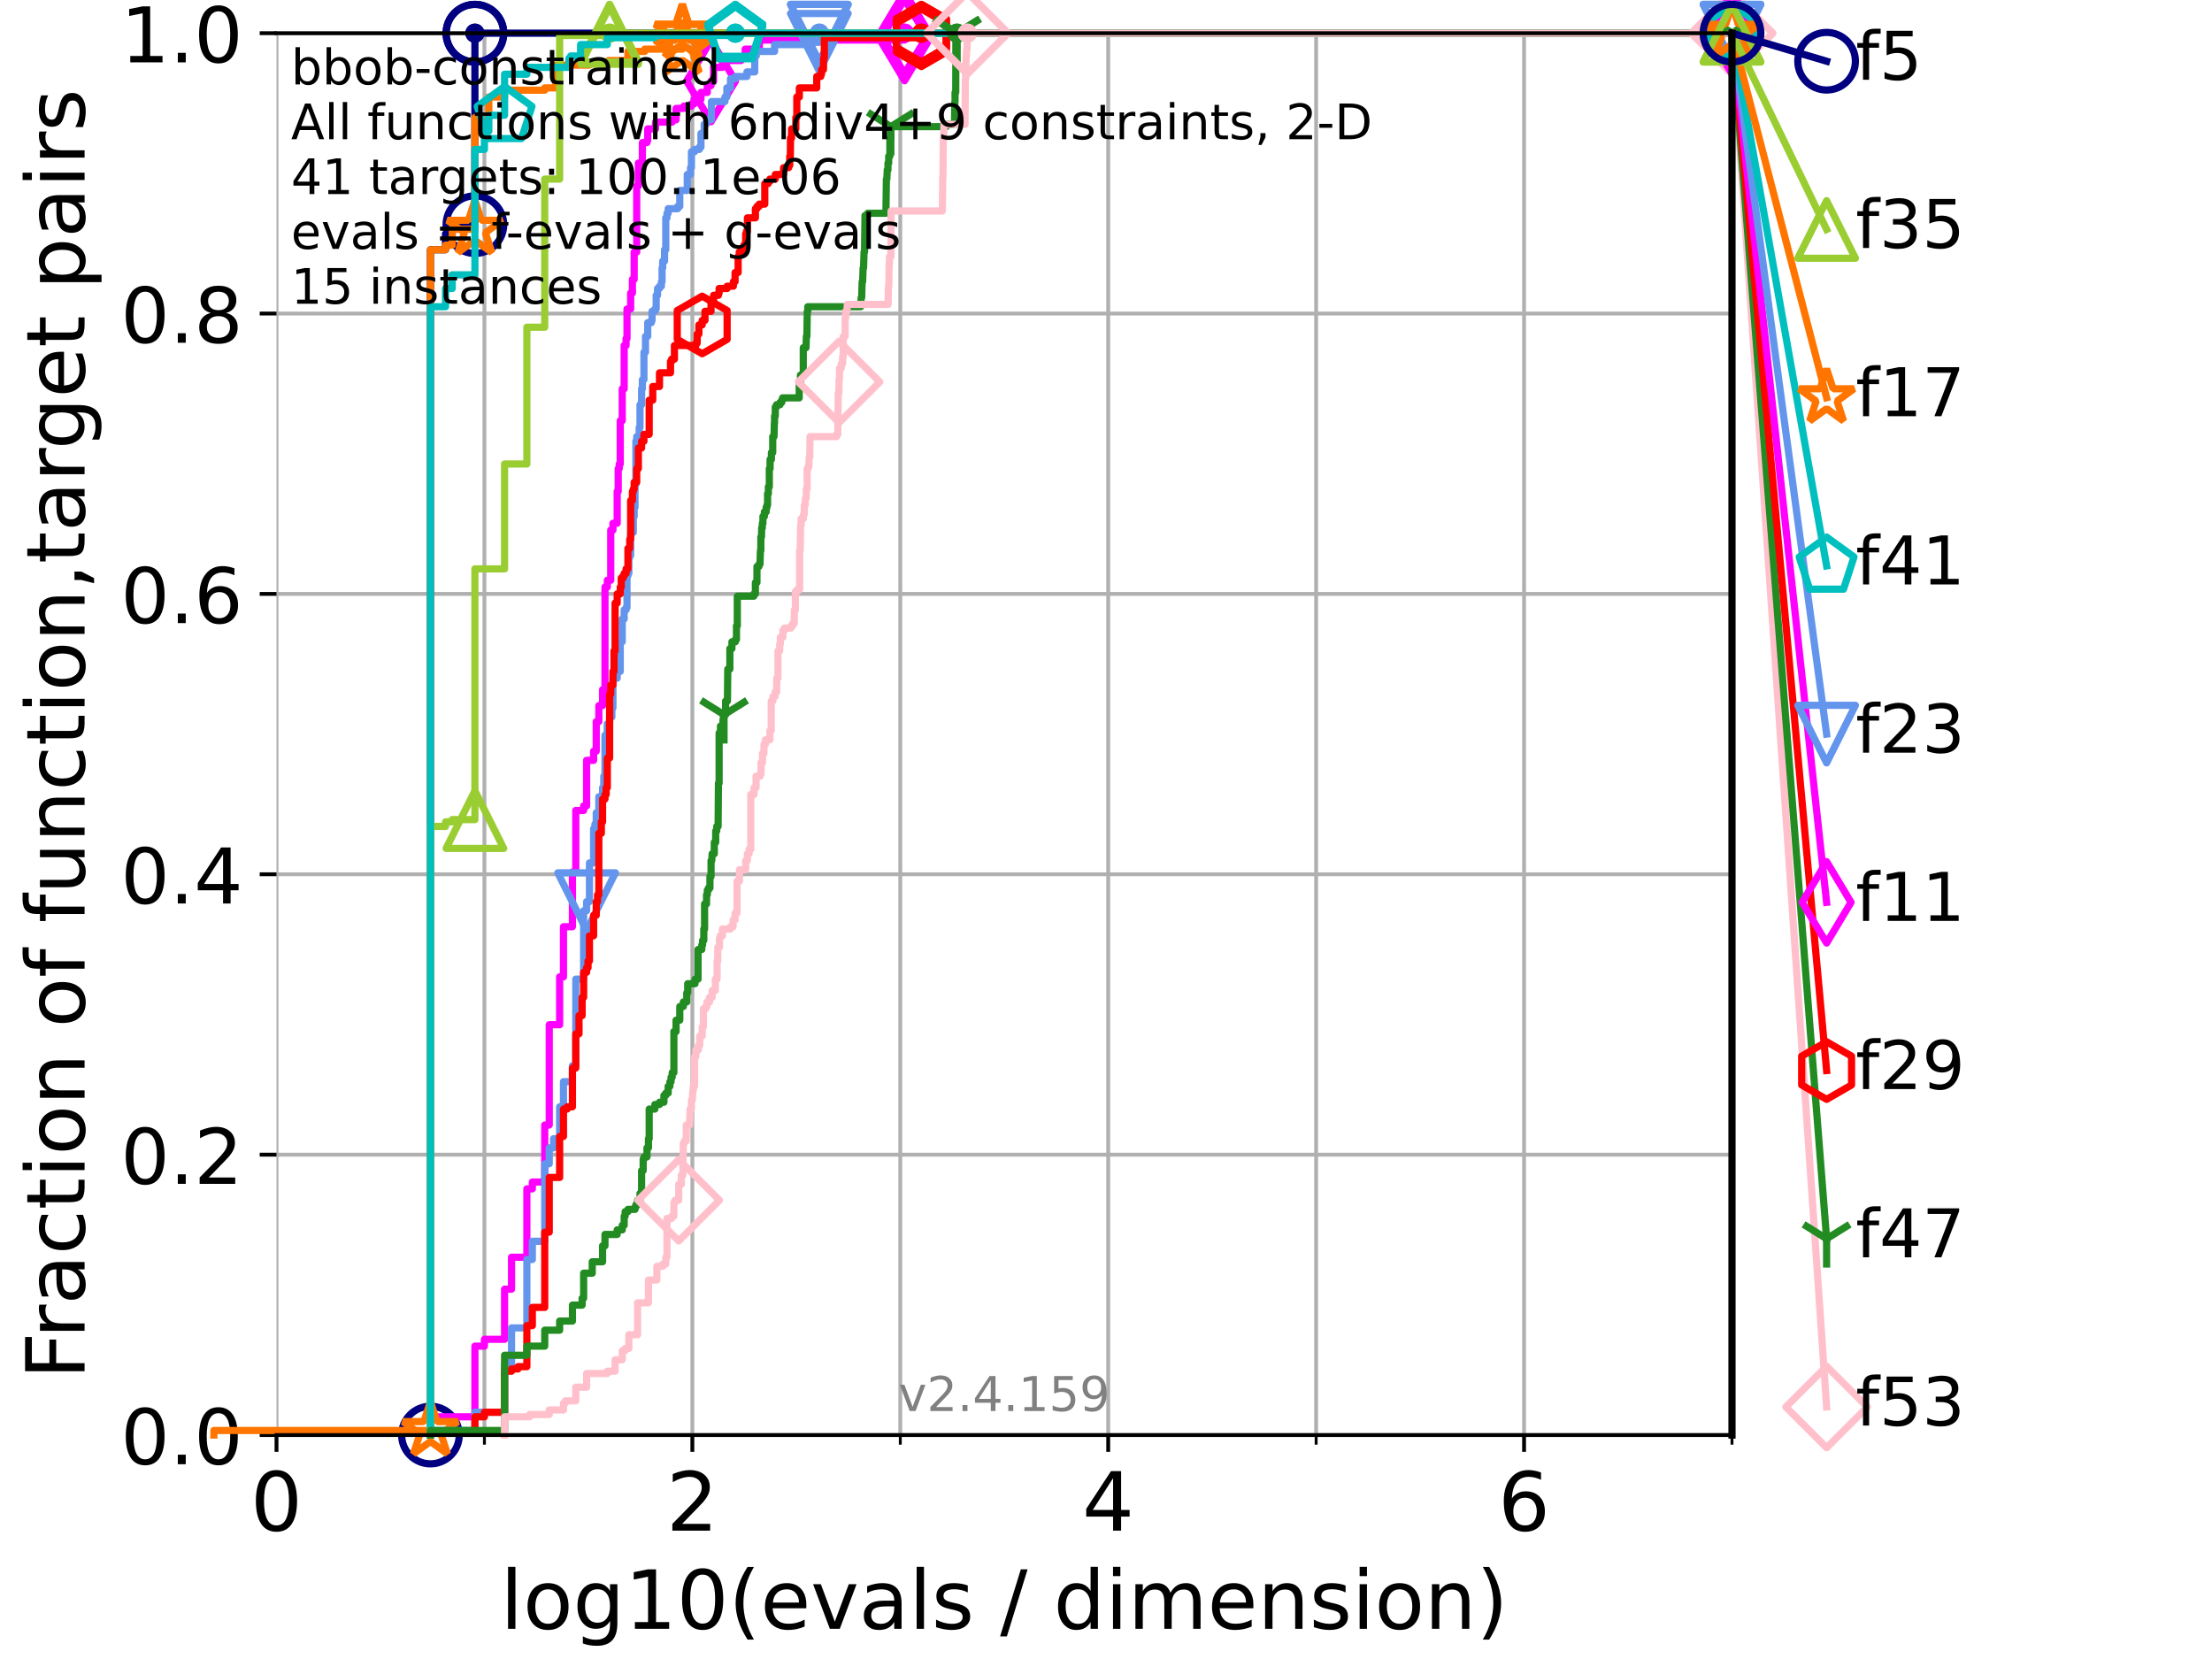 <?xml version="1.0" encoding="utf-8" standalone="no"?>
<!DOCTYPE svg PUBLIC "-//W3C//DTD SVG 1.1//EN"
  "http://www.w3.org/Graphics/SVG/1.1/DTD/svg11.dtd">
<!-- Created with matplotlib (https://matplotlib.org/) -->
<svg height="345.6pt" version="1.1" viewBox="0 0 460.8 345.6" width="460.8pt" xmlns="http://www.w3.org/2000/svg" xmlns:xlink="http://www.w3.org/1999/xlink">
 <defs>
  <style type="text/css">*{stroke-linecap:butt;stroke-linejoin:round;}</style>
 </defs>
 <g id="figure_1">
  <g id="patch_1">
   <path d="M 0 345.6 
L 460.8 345.6 
L 460.8 0 
L 0 0 
z
" style="fill:#ffffff;"/>
  </g>
  <g id="axes_1">
   <g id="patch_2">
    <path d="M 57.6 298.944 
L 360.806 298.944 
L 360.806 6.912 
L 57.6 6.912 
z
" style="fill:#ffffff;"/>
   </g>
   <g id="matplotlib.axis_1">
    <g id="xtick_1">
     <g id="line2d_1">
      <path clip-path="url(#p9e001d17c5)" d="M 57.6 298.944 
L 57.6 6.912 
" style="fill:none;stroke:#b0b0b0;stroke-linecap:square;stroke-width:0.8;"/>
     </g>
     <g id="line2d_2">
      <defs>
       <path d="M 0 0 
L 0 3.5 
" id="m642bf8de20" style="stroke:#000000;stroke-width:0.8;"/>
      </defs>
      <g>
       <use style="stroke:#000000;stroke-width:0.8;" x="57.6" xlink:href="#m642bf8de20" y="298.944"/>
      </g>
     </g>
     <g id="text_1">
      <!-- 0 -->
      <g transform="translate(52.192 318.861)scale(0.17 -0.17)">
       <defs>
        <path d="M 31.781 66.406 
Q 24.172 66.406 20.328 58.906 
Q 16.5 51.422 16.5 36.375 
Q 16.5 21.391 20.328 13.891 
Q 24.172 6.391 31.781 6.391 
Q 39.453 6.391 43.281 13.891 
Q 47.125 21.391 47.125 36.375 
Q 47.125 51.422 43.281 58.906 
Q 39.453 66.406 31.781 66.406 
z
M 31.781 74.219 
Q 44.047 74.219 50.516 64.516 
Q 56.984 54.828 56.984 36.375 
Q 56.984 17.969 50.516 8.266 
Q 44.047 -1.422 31.781 -1.422 
Q 19.531 -1.422 13.062 8.266 
Q 6.594 17.969 6.594 36.375 
Q 6.594 54.828 13.062 64.516 
Q 19.531 74.219 31.781 74.219 
z
" id="DejaVuSans-48"/>
       </defs>
       <use xlink:href="#DejaVuSans-48"/>
      </g>
     </g>
    </g>
    <g id="xtick_2">
     <g id="line2d_3">
      <path clip-path="url(#p9e001d17c5)" d="M 144.23 298.944 
L 144.23 6.912 
" style="fill:none;stroke:#b0b0b0;stroke-linecap:square;stroke-width:0.8;"/>
     </g>
     <g id="line2d_4">
      <g>
       <use style="stroke:#000000;stroke-width:0.8;" x="144.23" xlink:href="#m642bf8de20" y="298.944"/>
      </g>
     </g>
     <g id="text_2">
      <!-- 2 -->
      <g transform="translate(138.822 318.861)scale(0.17 -0.17)">
       <defs>
        <path d="M 19.188 8.297 
L 53.609 8.297 
L 53.609 0 
L 7.328 0 
L 7.328 8.297 
Q 12.938 14.109 22.625 23.891 
Q 32.328 33.688 34.812 36.531 
Q 39.547 41.844 41.422 45.531 
Q 43.312 49.219 43.312 52.781 
Q 43.312 58.594 39.234 62.25 
Q 35.156 65.922 28.609 65.922 
Q 23.969 65.922 18.812 64.312 
Q 13.672 62.703 7.812 59.422 
L 7.812 69.391 
Q 13.766 71.781 18.938 73 
Q 24.125 74.219 28.422 74.219 
Q 39.75 74.219 46.484 68.547 
Q 53.219 62.891 53.219 53.422 
Q 53.219 48.922 51.531 44.891 
Q 49.859 40.875 45.406 35.406 
Q 44.188 33.984 37.641 27.219 
Q 31.109 20.453 19.188 8.297 
z
" id="DejaVuSans-50"/>
       </defs>
       <use xlink:href="#DejaVuSans-50"/>
      </g>
     </g>
    </g>
    <g id="xtick_3">
     <g id="line2d_5">
      <path clip-path="url(#p9e001d17c5)" d="M 230.861 298.944 
L 230.861 6.912 
" style="fill:none;stroke:#b0b0b0;stroke-linecap:square;stroke-width:0.8;"/>
     </g>
     <g id="line2d_6">
      <g>
       <use style="stroke:#000000;stroke-width:0.8;" x="230.861" xlink:href="#m642bf8de20" y="298.944"/>
      </g>
     </g>
     <g id="text_3">
      <!-- 4 -->
      <g transform="translate(225.453 318.861)scale(0.17 -0.17)">
       <defs>
        <path d="M 37.797 64.312 
L 12.891 25.391 
L 37.797 25.391 
z
M 35.203 72.906 
L 47.609 72.906 
L 47.609 25.391 
L 58.016 25.391 
L 58.016 17.188 
L 47.609 17.188 
L 47.609 0 
L 37.797 0 
L 37.797 17.188 
L 4.891 17.188 
L 4.891 26.703 
z
" id="DejaVuSans-52"/>
       </defs>
       <use xlink:href="#DejaVuSans-52"/>
      </g>
     </g>
    </g>
    <g id="xtick_4">
     <g id="line2d_7">
      <path clip-path="url(#p9e001d17c5)" d="M 317.491 298.944 
L 317.491 6.912 
" style="fill:none;stroke:#b0b0b0;stroke-linecap:square;stroke-width:0.8;"/>
     </g>
     <g id="line2d_8">
      <g>
       <use style="stroke:#000000;stroke-width:0.8;" x="317.491" xlink:href="#m642bf8de20" y="298.944"/>
      </g>
     </g>
     <g id="text_4">
      <!-- 6 -->
      <g transform="translate(312.083 318.861)scale(0.17 -0.17)">
       <defs>
        <path d="M 33.016 40.375 
Q 26.375 40.375 22.484 35.828 
Q 18.609 31.297 18.609 23.391 
Q 18.609 15.531 22.484 10.953 
Q 26.375 6.391 33.016 6.391 
Q 39.656 6.391 43.531 10.953 
Q 47.406 15.531 47.406 23.391 
Q 47.406 31.297 43.531 35.828 
Q 39.656 40.375 33.016 40.375 
z
M 52.594 71.297 
L 52.594 62.312 
Q 48.875 64.062 45.094 64.984 
Q 41.312 65.922 37.594 65.922 
Q 27.828 65.922 22.672 59.328 
Q 17.531 52.734 16.797 39.406 
Q 19.672 43.656 24.016 45.922 
Q 28.375 48.188 33.594 48.188 
Q 44.578 48.188 50.953 41.516 
Q 57.328 34.859 57.328 23.391 
Q 57.328 12.156 50.688 5.359 
Q 44.047 -1.422 33.016 -1.422 
Q 20.359 -1.422 13.672 8.266 
Q 6.984 17.969 6.984 36.375 
Q 6.984 53.656 15.188 63.938 
Q 23.391 74.219 37.203 74.219 
Q 40.922 74.219 44.703 73.484 
Q 48.484 72.75 52.594 71.297 
z
" id="DejaVuSans-54"/>
       </defs>
       <use xlink:href="#DejaVuSans-54"/>
      </g>
     </g>
    </g>
    <g id="xtick_5">
     <g id="line2d_9">
      <path clip-path="url(#p9e001d17c5)" d="M 100.915 298.944 
L 100.915 6.912 
" style="fill:none;stroke:#b0b0b0;stroke-linecap:square;stroke-width:0.8;"/>
     </g>
     <g id="line2d_10">
      <defs>
       <path d="M 0 0 
L 0 2 
" id="mbf0a3a52c7" style="stroke:#000000;stroke-width:0.6;"/>
      </defs>
      <g>
       <use style="stroke:#000000;stroke-width:0.6;" x="100.915" xlink:href="#mbf0a3a52c7" y="298.944"/>
      </g>
     </g>
    </g>
    <g id="xtick_6">
     <g id="line2d_11">
      <path clip-path="url(#p9e001d17c5)" d="M 187.546 298.944 
L 187.546 6.912 
" style="fill:none;stroke:#b0b0b0;stroke-linecap:square;stroke-width:0.8;"/>
     </g>
     <g id="line2d_12">
      <g>
       <use style="stroke:#000000;stroke-width:0.6;" x="187.546" xlink:href="#mbf0a3a52c7" y="298.944"/>
      </g>
     </g>
    </g>
    <g id="xtick_7">
     <g id="line2d_13">
      <path clip-path="url(#p9e001d17c5)" d="M 274.176 298.944 
L 274.176 6.912 
" style="fill:none;stroke:#b0b0b0;stroke-linecap:square;stroke-width:0.8;"/>
     </g>
     <g id="line2d_14">
      <g>
       <use style="stroke:#000000;stroke-width:0.6;" x="274.176" xlink:href="#mbf0a3a52c7" y="298.944"/>
      </g>
     </g>
    </g>
    <g id="xtick_8">
     <g id="line2d_15">
      <path clip-path="url(#p9e001d17c5)" d="M 360.806 298.944 
L 360.806 6.912 
" style="fill:none;stroke:#b0b0b0;stroke-linecap:square;stroke-width:0.8;"/>
     </g>
     <g id="line2d_16">
      <g>
       <use style="stroke:#000000;stroke-width:0.6;" x="360.806" xlink:href="#mbf0a3a52c7" y="298.944"/>
      </g>
     </g>
    </g>
    <g id="text_5">
     <!-- log10(evals / dimension) -->
     <g transform="translate(104.239 339.314)scale(0.17 -0.17)">
      <defs>
       <path d="M 9.422 75.984 
L 18.406 75.984 
L 18.406 0 
L 9.422 0 
z
" id="DejaVuSans-108"/>
       <path d="M 30.609 48.391 
Q 23.391 48.391 19.188 42.75 
Q 14.984 37.109 14.984 27.297 
Q 14.984 17.484 19.156 11.844 
Q 23.344 6.203 30.609 6.203 
Q 37.797 6.203 41.984 11.859 
Q 46.188 17.531 46.188 27.297 
Q 46.188 37.016 41.984 42.703 
Q 37.797 48.391 30.609 48.391 
z
M 30.609 56 
Q 42.328 56 49.016 48.375 
Q 55.719 40.766 55.719 27.297 
Q 55.719 13.875 49.016 6.219 
Q 42.328 -1.422 30.609 -1.422 
Q 18.844 -1.422 12.172 6.219 
Q 5.516 13.875 5.516 27.297 
Q 5.516 40.766 12.172 48.375 
Q 18.844 56 30.609 56 
z
" id="DejaVuSans-111"/>
       <path d="M 45.406 27.984 
Q 45.406 37.75 41.375 43.109 
Q 37.359 48.484 30.078 48.484 
Q 22.859 48.484 18.828 43.109 
Q 14.797 37.75 14.797 27.984 
Q 14.797 18.266 18.828 12.891 
Q 22.859 7.516 30.078 7.516 
Q 37.359 7.516 41.375 12.891 
Q 45.406 18.266 45.406 27.984 
z
M 54.391 6.781 
Q 54.391 -7.172 48.188 -13.984 
Q 42 -20.797 29.203 -20.797 
Q 24.469 -20.797 20.266 -20.094 
Q 16.062 -19.391 12.109 -17.922 
L 12.109 -9.188 
Q 16.062 -11.328 19.922 -12.344 
Q 23.781 -13.375 27.781 -13.375 
Q 36.625 -13.375 41.016 -8.766 
Q 45.406 -4.156 45.406 5.172 
L 45.406 9.625 
Q 42.625 4.781 38.281 2.391 
Q 33.938 0 27.875 0 
Q 17.828 0 11.672 7.656 
Q 5.516 15.328 5.516 27.984 
Q 5.516 40.672 11.672 48.328 
Q 17.828 56 27.875 56 
Q 33.938 56 38.281 53.609 
Q 42.625 51.219 45.406 46.391 
L 45.406 54.688 
L 54.391 54.688 
z
" id="DejaVuSans-103"/>
       <path d="M 12.406 8.297 
L 28.516 8.297 
L 28.516 63.922 
L 10.984 60.406 
L 10.984 69.391 
L 28.422 72.906 
L 38.281 72.906 
L 38.281 8.297 
L 54.391 8.297 
L 54.391 0 
L 12.406 0 
z
" id="DejaVuSans-49"/>
       <path d="M 31 75.875 
Q 24.469 64.656 21.281 53.656 
Q 18.109 42.672 18.109 31.391 
Q 18.109 20.125 21.312 9.062 
Q 24.516 -2 31 -13.188 
L 23.188 -13.188 
Q 15.875 -1.703 12.234 9.375 
Q 8.594 20.453 8.594 31.391 
Q 8.594 42.281 12.203 53.312 
Q 15.828 64.359 23.188 75.875 
z
" id="DejaVuSans-40"/>
       <path d="M 56.203 29.594 
L 56.203 25.203 
L 14.891 25.203 
Q 15.484 15.922 20.484 11.062 
Q 25.484 6.203 34.422 6.203 
Q 39.594 6.203 44.453 7.469 
Q 49.312 8.734 54.109 11.281 
L 54.109 2.781 
Q 49.266 0.734 44.188 -0.344 
Q 39.109 -1.422 33.891 -1.422 
Q 20.797 -1.422 13.156 6.188 
Q 5.516 13.812 5.516 26.812 
Q 5.516 40.234 12.766 48.109 
Q 20.016 56 32.328 56 
Q 43.359 56 49.781 48.891 
Q 56.203 41.797 56.203 29.594 
z
M 47.219 32.234 
Q 47.125 39.594 43.094 43.984 
Q 39.062 48.391 32.422 48.391 
Q 24.906 48.391 20.391 44.141 
Q 15.875 39.891 15.188 32.172 
z
" id="DejaVuSans-101"/>
       <path d="M 2.984 54.688 
L 12.5 54.688 
L 29.594 8.797 
L 46.688 54.688 
L 56.203 54.688 
L 35.688 0 
L 23.484 0 
z
" id="DejaVuSans-118"/>
       <path d="M 34.281 27.484 
Q 23.391 27.484 19.188 25 
Q 14.984 22.516 14.984 16.5 
Q 14.984 11.719 18.141 8.906 
Q 21.297 6.109 26.703 6.109 
Q 34.188 6.109 38.703 11.406 
Q 43.219 16.703 43.219 25.484 
L 43.219 27.484 
z
M 52.203 31.203 
L 52.203 0 
L 43.219 0 
L 43.219 8.297 
Q 40.141 3.328 35.547 0.953 
Q 30.953 -1.422 24.312 -1.422 
Q 15.922 -1.422 10.953 3.297 
Q 6 8.016 6 15.922 
Q 6 25.141 12.172 29.828 
Q 18.359 34.516 30.609 34.516 
L 43.219 34.516 
L 43.219 35.406 
Q 43.219 41.609 39.141 45 
Q 35.062 48.391 27.688 48.391 
Q 23 48.391 18.547 47.266 
Q 14.109 46.141 10.016 43.891 
L 10.016 52.203 
Q 14.938 54.109 19.578 55.047 
Q 24.219 56 28.609 56 
Q 40.484 56 46.344 49.844 
Q 52.203 43.703 52.203 31.203 
z
" id="DejaVuSans-97"/>
       <path d="M 44.281 53.078 
L 44.281 44.578 
Q 40.484 46.531 36.375 47.5 
Q 32.281 48.484 27.875 48.484 
Q 21.188 48.484 17.844 46.438 
Q 14.5 44.391 14.5 40.281 
Q 14.5 37.156 16.891 35.375 
Q 19.281 33.594 26.516 31.984 
L 29.594 31.297 
Q 39.156 29.25 43.188 25.516 
Q 47.219 21.781 47.219 15.094 
Q 47.219 7.469 41.188 3.016 
Q 35.156 -1.422 24.609 -1.422 
Q 20.219 -1.422 15.453 -0.562 
Q 10.688 0.297 5.422 2 
L 5.422 11.281 
Q 10.406 8.688 15.234 7.391 
Q 20.062 6.109 24.812 6.109 
Q 31.156 6.109 34.562 8.281 
Q 37.984 10.453 37.984 14.406 
Q 37.984 18.062 35.516 20.016 
Q 33.062 21.969 24.703 23.781 
L 21.578 24.516 
Q 13.234 26.266 9.516 29.906 
Q 5.812 33.547 5.812 39.891 
Q 5.812 47.609 11.281 51.797 
Q 16.75 56 26.812 56 
Q 31.781 56 36.172 55.266 
Q 40.578 54.547 44.281 53.078 
z
" id="DejaVuSans-115"/>
       <path id="DejaVuSans-32"/>
       <path d="M 25.391 72.906 
L 33.688 72.906 
L 8.297 -9.281 
L 0 -9.281 
z
" id="DejaVuSans-47"/>
       <path d="M 45.406 46.391 
L 45.406 75.984 
L 54.391 75.984 
L 54.391 0 
L 45.406 0 
L 45.406 8.203 
Q 42.578 3.328 38.25 0.953 
Q 33.938 -1.422 27.875 -1.422 
Q 17.969 -1.422 11.734 6.484 
Q 5.516 14.406 5.516 27.297 
Q 5.516 40.188 11.734 48.094 
Q 17.969 56 27.875 56 
Q 33.938 56 38.25 53.625 
Q 42.578 51.266 45.406 46.391 
z
M 14.797 27.297 
Q 14.797 17.391 18.875 11.75 
Q 22.953 6.109 30.078 6.109 
Q 37.203 6.109 41.297 11.75 
Q 45.406 17.391 45.406 27.297 
Q 45.406 37.203 41.297 42.844 
Q 37.203 48.484 30.078 48.484 
Q 22.953 48.484 18.875 42.844 
Q 14.797 37.203 14.797 27.297 
z
" id="DejaVuSans-100"/>
       <path d="M 9.422 54.688 
L 18.406 54.688 
L 18.406 0 
L 9.422 0 
z
M 9.422 75.984 
L 18.406 75.984 
L 18.406 64.594 
L 9.422 64.594 
z
" id="DejaVuSans-105"/>
       <path d="M 52 44.188 
Q 55.375 50.25 60.062 53.125 
Q 64.75 56 71.094 56 
Q 79.641 56 84.281 50.016 
Q 88.922 44.047 88.922 33.016 
L 88.922 0 
L 79.891 0 
L 79.891 32.719 
Q 79.891 40.578 77.094 44.375 
Q 74.312 48.188 68.609 48.188 
Q 61.625 48.188 57.562 43.547 
Q 53.516 38.922 53.516 30.906 
L 53.516 0 
L 44.484 0 
L 44.484 32.719 
Q 44.484 40.625 41.703 44.406 
Q 38.922 48.188 33.109 48.188 
Q 26.219 48.188 22.156 43.531 
Q 18.109 38.875 18.109 30.906 
L 18.109 0 
L 9.078 0 
L 9.078 54.688 
L 18.109 54.688 
L 18.109 46.188 
Q 21.188 51.219 25.484 53.609 
Q 29.781 56 35.688 56 
Q 41.656 56 45.828 52.969 
Q 50 49.953 52 44.188 
z
" id="DejaVuSans-109"/>
       <path d="M 54.891 33.016 
L 54.891 0 
L 45.906 0 
L 45.906 32.719 
Q 45.906 40.484 42.875 44.328 
Q 39.844 48.188 33.797 48.188 
Q 26.516 48.188 22.312 43.547 
Q 18.109 38.922 18.109 30.906 
L 18.109 0 
L 9.078 0 
L 9.078 54.688 
L 18.109 54.688 
L 18.109 46.188 
Q 21.344 51.125 25.703 53.562 
Q 30.078 56 35.797 56 
Q 45.219 56 50.047 50.172 
Q 54.891 44.344 54.891 33.016 
z
" id="DejaVuSans-110"/>
       <path d="M 8.016 75.875 
L 15.828 75.875 
Q 23.141 64.359 26.781 53.312 
Q 30.422 42.281 30.422 31.391 
Q 30.422 20.453 26.781 9.375 
Q 23.141 -1.703 15.828 -13.188 
L 8.016 -13.188 
Q 14.5 -2 17.703 9.062 
Q 20.906 20.125 20.906 31.391 
Q 20.906 42.672 17.703 53.656 
Q 14.5 64.656 8.016 75.875 
z
" id="DejaVuSans-41"/>
      </defs>
      <use xlink:href="#DejaVuSans-108"/>
      <use x="27.783" xlink:href="#DejaVuSans-111"/>
      <use x="88.965" xlink:href="#DejaVuSans-103"/>
      <use x="152.441" xlink:href="#DejaVuSans-49"/>
      <use x="216.064" xlink:href="#DejaVuSans-48"/>
      <use x="279.688" xlink:href="#DejaVuSans-40"/>
      <use x="318.701" xlink:href="#DejaVuSans-101"/>
      <use x="380.225" xlink:href="#DejaVuSans-118"/>
      <use x="439.404" xlink:href="#DejaVuSans-97"/>
      <use x="500.684" xlink:href="#DejaVuSans-108"/>
      <use x="528.467" xlink:href="#DejaVuSans-115"/>
      <use x="580.566" xlink:href="#DejaVuSans-32"/>
      <use x="612.354" xlink:href="#DejaVuSans-47"/>
      <use x="646.045" xlink:href="#DejaVuSans-32"/>
      <use x="677.832" xlink:href="#DejaVuSans-100"/>
      <use x="741.309" xlink:href="#DejaVuSans-105"/>
      <use x="769.092" xlink:href="#DejaVuSans-109"/>
      <use x="866.504" xlink:href="#DejaVuSans-101"/>
      <use x="928.027" xlink:href="#DejaVuSans-110"/>
      <use x="991.406" xlink:href="#DejaVuSans-115"/>
      <use x="1043.506" xlink:href="#DejaVuSans-105"/>
      <use x="1071.289" xlink:href="#DejaVuSans-111"/>
      <use x="1132.471" xlink:href="#DejaVuSans-110"/>
      <use x="1195.85" xlink:href="#DejaVuSans-41"/>
     </g>
    </g>
   </g>
   <g id="matplotlib.axis_2">
    <g id="ytick_1">
     <g id="line2d_17">
      <path clip-path="url(#p9e001d17c5)" d="M 57.6 298.944 
L 360.806 298.944 
" style="fill:none;stroke:#b0b0b0;stroke-linecap:square;stroke-width:0.8;"/>
     </g>
     <g id="line2d_18">
      <defs>
       <path d="M 0 0 
L -3.5 0 
" id="m87ff8afde6" style="stroke:#000000;stroke-width:0.8;"/>
      </defs>
      <g>
       <use style="stroke:#000000;stroke-width:0.8;" x="57.6" xlink:href="#m87ff8afde6" y="298.944"/>
      </g>
     </g>
     <g id="text_6">
      <!-- 0.0 -->
      <g transform="translate(25.155 305.023)scale(0.16 -0.16)">
       <defs>
        <path d="M 10.688 12.406 
L 21 12.406 
L 21 0 
L 10.688 0 
z
" id="DejaVuSans-46"/>
       </defs>
       <use xlink:href="#DejaVuSans-48"/>
       <use x="63.623" xlink:href="#DejaVuSans-46"/>
       <use x="95.41" xlink:href="#DejaVuSans-48"/>
      </g>
     </g>
    </g>
    <g id="ytick_2">
     <g id="line2d_19">
      <path clip-path="url(#p9e001d17c5)" d="M 57.6 240.538 
L 360.806 240.538 
" style="fill:none;stroke:#b0b0b0;stroke-linecap:square;stroke-width:0.8;"/>
     </g>
     <g id="line2d_20">
      <g>
       <use style="stroke:#000000;stroke-width:0.8;" x="57.6" xlink:href="#m87ff8afde6" y="240.538"/>
      </g>
     </g>
     <g id="text_7">
      <!-- 0.2 -->
      <g transform="translate(25.155 246.616)scale(0.16 -0.16)">
       <use xlink:href="#DejaVuSans-48"/>
       <use x="63.623" xlink:href="#DejaVuSans-46"/>
       <use x="95.41" xlink:href="#DejaVuSans-50"/>
      </g>
     </g>
    </g>
    <g id="ytick_3">
     <g id="line2d_21">
      <path clip-path="url(#p9e001d17c5)" d="M 57.6 182.131 
L 360.806 182.131 
" style="fill:none;stroke:#b0b0b0;stroke-linecap:square;stroke-width:0.8;"/>
     </g>
     <g id="line2d_22">
      <g>
       <use style="stroke:#000000;stroke-width:0.8;" x="57.6" xlink:href="#m87ff8afde6" y="182.131"/>
      </g>
     </g>
     <g id="text_8">
      <!-- 0.4 -->
      <g transform="translate(25.155 188.21)scale(0.16 -0.16)">
       <use xlink:href="#DejaVuSans-48"/>
       <use x="63.623" xlink:href="#DejaVuSans-46"/>
       <use x="95.41" xlink:href="#DejaVuSans-52"/>
      </g>
     </g>
    </g>
    <g id="ytick_4">
     <g id="line2d_23">
      <path clip-path="url(#p9e001d17c5)" d="M 57.6 123.725 
L 360.806 123.725 
" style="fill:none;stroke:#b0b0b0;stroke-linecap:square;stroke-width:0.8;"/>
     </g>
     <g id="line2d_24">
      <g>
       <use style="stroke:#000000;stroke-width:0.8;" x="57.6" xlink:href="#m87ff8afde6" y="123.725"/>
      </g>
     </g>
     <g id="text_9">
      <!-- 0.6 -->
      <g transform="translate(25.155 129.804)scale(0.16 -0.16)">
       <use xlink:href="#DejaVuSans-48"/>
       <use x="63.623" xlink:href="#DejaVuSans-46"/>
       <use x="95.41" xlink:href="#DejaVuSans-54"/>
      </g>
     </g>
    </g>
    <g id="ytick_5">
     <g id="line2d_25">
      <path clip-path="url(#p9e001d17c5)" d="M 57.6 65.318 
L 360.806 65.318 
" style="fill:none;stroke:#b0b0b0;stroke-linecap:square;stroke-width:0.8;"/>
     </g>
     <g id="line2d_26">
      <g>
       <use style="stroke:#000000;stroke-width:0.8;" x="57.6" xlink:href="#m87ff8afde6" y="65.318"/>
      </g>
     </g>
     <g id="text_10">
      <!-- 0.8 -->
      <g transform="translate(25.155 71.397)scale(0.16 -0.16)">
       <defs>
        <path d="M 31.781 34.625 
Q 24.75 34.625 20.719 30.859 
Q 16.703 27.094 16.703 20.516 
Q 16.703 13.922 20.719 10.156 
Q 24.75 6.391 31.781 6.391 
Q 38.812 6.391 42.859 10.172 
Q 46.922 13.969 46.922 20.516 
Q 46.922 27.094 42.891 30.859 
Q 38.875 34.625 31.781 34.625 
z
M 21.922 38.812 
Q 15.578 40.375 12.031 44.719 
Q 8.5 49.078 8.5 55.328 
Q 8.5 64.062 14.719 69.141 
Q 20.953 74.219 31.781 74.219 
Q 42.672 74.219 48.875 69.141 
Q 55.078 64.062 55.078 55.328 
Q 55.078 49.078 51.531 44.719 
Q 48 40.375 41.703 38.812 
Q 48.828 37.156 52.797 32.312 
Q 56.781 27.484 56.781 20.516 
Q 56.781 9.906 50.312 4.234 
Q 43.844 -1.422 31.781 -1.422 
Q 19.734 -1.422 13.25 4.234 
Q 6.781 9.906 6.781 20.516 
Q 6.781 27.484 10.781 32.312 
Q 14.797 37.156 21.922 38.812 
z
M 18.312 54.391 
Q 18.312 48.734 21.844 45.562 
Q 25.391 42.391 31.781 42.391 
Q 38.141 42.391 41.719 45.562 
Q 45.312 48.734 45.312 54.391 
Q 45.312 60.062 41.719 63.234 
Q 38.141 66.406 31.781 66.406 
Q 25.391 66.406 21.844 63.234 
Q 18.312 60.062 18.312 54.391 
z
" id="DejaVuSans-56"/>
       </defs>
       <use xlink:href="#DejaVuSans-48"/>
       <use x="63.623" xlink:href="#DejaVuSans-46"/>
       <use x="95.41" xlink:href="#DejaVuSans-56"/>
      </g>
     </g>
    </g>
    <g id="ytick_6">
     <g id="line2d_27">
      <path clip-path="url(#p9e001d17c5)" d="M 57.6 6.912 
L 360.806 6.912 
" style="fill:none;stroke:#b0b0b0;stroke-linecap:square;stroke-width:0.8;"/>
     </g>
     <g id="line2d_28">
      <g>
       <use style="stroke:#000000;stroke-width:0.8;" x="57.6" xlink:href="#m87ff8afde6" y="6.912"/>
      </g>
     </g>
     <g id="text_11">
      <!-- 1.0 -->
      <g transform="translate(25.155 12.991)scale(0.16 -0.16)">
       <use xlink:href="#DejaVuSans-49"/>
       <use x="63.623" xlink:href="#DejaVuSans-46"/>
       <use x="95.41" xlink:href="#DejaVuSans-48"/>
      </g>
     </g>
    </g>
    <g id="text_12">
     <!-- Fraction of function,target pairs -->
     <g transform="translate(17.62 287.313)rotate(-90)scale(0.17 -0.17)">
      <defs>
       <path d="M 9.812 72.906 
L 51.703 72.906 
L 51.703 64.594 
L 19.672 64.594 
L 19.672 43.109 
L 48.578 43.109 
L 48.578 34.812 
L 19.672 34.812 
L 19.672 0 
L 9.812 0 
z
" id="DejaVuSans-70"/>
       <path d="M 41.109 46.297 
Q 39.594 47.172 37.812 47.578 
Q 36.031 48 33.891 48 
Q 26.266 48 22.188 43.047 
Q 18.109 38.094 18.109 28.812 
L 18.109 0 
L 9.078 0 
L 9.078 54.688 
L 18.109 54.688 
L 18.109 46.188 
Q 20.953 51.172 25.484 53.578 
Q 30.031 56 36.531 56 
Q 37.453 56 38.578 55.875 
Q 39.703 55.766 41.062 55.516 
z
" id="DejaVuSans-114"/>
       <path d="M 48.781 52.594 
L 48.781 44.188 
Q 44.969 46.297 41.141 47.344 
Q 37.312 48.391 33.406 48.391 
Q 24.656 48.391 19.812 42.844 
Q 14.984 37.312 14.984 27.297 
Q 14.984 17.281 19.812 11.734 
Q 24.656 6.203 33.406 6.203 
Q 37.312 6.203 41.141 7.25 
Q 44.969 8.297 48.781 10.406 
L 48.781 2.094 
Q 45.016 0.344 40.984 -0.531 
Q 36.969 -1.422 32.422 -1.422 
Q 20.062 -1.422 12.781 6.344 
Q 5.516 14.109 5.516 27.297 
Q 5.516 40.672 12.859 48.328 
Q 20.219 56 33.016 56 
Q 37.156 56 41.109 55.141 
Q 45.062 54.297 48.781 52.594 
z
" id="DejaVuSans-99"/>
       <path d="M 18.312 70.219 
L 18.312 54.688 
L 36.812 54.688 
L 36.812 47.703 
L 18.312 47.703 
L 18.312 18.016 
Q 18.312 11.328 20.141 9.422 
Q 21.969 7.516 27.594 7.516 
L 36.812 7.516 
L 36.812 0 
L 27.594 0 
Q 17.188 0 13.234 3.875 
Q 9.281 7.766 9.281 18.016 
L 9.281 47.703 
L 2.688 47.703 
L 2.688 54.688 
L 9.281 54.688 
L 9.281 70.219 
z
" id="DejaVuSans-116"/>
       <path d="M 37.109 75.984 
L 37.109 68.5 
L 28.516 68.5 
Q 23.688 68.5 21.797 66.547 
Q 19.922 64.594 19.922 59.516 
L 19.922 54.688 
L 34.719 54.688 
L 34.719 47.703 
L 19.922 47.703 
L 19.922 0 
L 10.891 0 
L 10.891 47.703 
L 2.297 47.703 
L 2.297 54.688 
L 10.891 54.688 
L 10.891 58.5 
Q 10.891 67.625 15.141 71.797 
Q 19.391 75.984 28.609 75.984 
z
" id="DejaVuSans-102"/>
       <path d="M 8.5 21.578 
L 8.5 54.688 
L 17.484 54.688 
L 17.484 21.922 
Q 17.484 14.156 20.5 10.266 
Q 23.531 6.391 29.594 6.391 
Q 36.859 6.391 41.078 11.031 
Q 45.312 15.672 45.312 23.688 
L 45.312 54.688 
L 54.297 54.688 
L 54.297 0 
L 45.312 0 
L 45.312 8.406 
Q 42.047 3.422 37.719 1 
Q 33.406 -1.422 27.688 -1.422 
Q 18.266 -1.422 13.375 4.438 
Q 8.5 10.297 8.5 21.578 
z
M 31.109 56 
z
" id="DejaVuSans-117"/>
       <path d="M 11.719 12.406 
L 22.016 12.406 
L 22.016 4 
L 14.016 -11.625 
L 7.719 -11.625 
L 11.719 4 
z
" id="DejaVuSans-44"/>
       <path d="M 18.109 8.203 
L 18.109 -20.797 
L 9.078 -20.797 
L 9.078 54.688 
L 18.109 54.688 
L 18.109 46.391 
Q 20.953 51.266 25.266 53.625 
Q 29.594 56 35.594 56 
Q 45.562 56 51.781 48.094 
Q 58.016 40.188 58.016 27.297 
Q 58.016 14.406 51.781 6.484 
Q 45.562 -1.422 35.594 -1.422 
Q 29.594 -1.422 25.266 0.953 
Q 20.953 3.328 18.109 8.203 
z
M 48.688 27.297 
Q 48.688 37.203 44.609 42.844 
Q 40.531 48.484 33.406 48.484 
Q 26.266 48.484 22.188 42.844 
Q 18.109 37.203 18.109 27.297 
Q 18.109 17.391 22.188 11.75 
Q 26.266 6.109 33.406 6.109 
Q 40.531 6.109 44.609 11.75 
Q 48.688 17.391 48.688 27.297 
z
" id="DejaVuSans-112"/>
      </defs>
      <use xlink:href="#DejaVuSans-70"/>
      <use x="50.27" xlink:href="#DejaVuSans-114"/>
      <use x="91.383" xlink:href="#DejaVuSans-97"/>
      <use x="152.662" xlink:href="#DejaVuSans-99"/>
      <use x="207.643" xlink:href="#DejaVuSans-116"/>
      <use x="246.852" xlink:href="#DejaVuSans-105"/>
      <use x="274.635" xlink:href="#DejaVuSans-111"/>
      <use x="335.816" xlink:href="#DejaVuSans-110"/>
      <use x="399.195" xlink:href="#DejaVuSans-32"/>
      <use x="430.982" xlink:href="#DejaVuSans-111"/>
      <use x="492.164" xlink:href="#DejaVuSans-102"/>
      <use x="527.369" xlink:href="#DejaVuSans-32"/>
      <use x="559.156" xlink:href="#DejaVuSans-102"/>
      <use x="594.361" xlink:href="#DejaVuSans-117"/>
      <use x="657.74" xlink:href="#DejaVuSans-110"/>
      <use x="721.119" xlink:href="#DejaVuSans-99"/>
      <use x="776.1" xlink:href="#DejaVuSans-116"/>
      <use x="815.309" xlink:href="#DejaVuSans-105"/>
      <use x="843.092" xlink:href="#DejaVuSans-111"/>
      <use x="904.273" xlink:href="#DejaVuSans-110"/>
      <use x="967.652" xlink:href="#DejaVuSans-44"/>
      <use x="999.439" xlink:href="#DejaVuSans-116"/>
      <use x="1038.648" xlink:href="#DejaVuSans-97"/>
      <use x="1099.928" xlink:href="#DejaVuSans-114"/>
      <use x="1139.291" xlink:href="#DejaVuSans-103"/>
      <use x="1202.768" xlink:href="#DejaVuSans-101"/>
      <use x="1264.291" xlink:href="#DejaVuSans-116"/>
      <use x="1303.5" xlink:href="#DejaVuSans-32"/>
      <use x="1335.287" xlink:href="#DejaVuSans-112"/>
      <use x="1398.764" xlink:href="#DejaVuSans-97"/>
      <use x="1460.043" xlink:href="#DejaVuSans-105"/>
      <use x="1487.826" xlink:href="#DejaVuSans-114"/>
      <use x="1528.939" xlink:href="#DejaVuSans-115"/>
     </g>
    </g>
   </g>
   <g id="line2d_29">
    <defs>
     <path d="M 0 1.5 
C 0.398 1.5 0.779 1.342 1.061 1.061 
C 1.342 0.779 1.5 0.398 1.5 0 
C 1.5 -0.398 1.342 -0.779 1.061 -1.061 
C 0.779 -1.342 0.398 -1.5 0 -1.5 
C -0.398 -1.5 -0.779 -1.342 -1.061 -1.061 
C -1.342 -0.779 -1.5 -0.398 -1.5 0 
C -1.5 0.398 -1.342 0.779 -1.061 1.061 
C -0.779 1.342 -0.398 1.5 0 1.5 
z
" id="ma40c380624" style="stroke:#000080;"/>
    </defs>
    <g>
     <use style="fill:#000080;stroke:#000080;" x="98.933" xlink:href="#ma40c380624" y="6.912"/>
     <use style="fill:#000080;stroke:#000080;" x="98.933" xlink:href="#ma40c380624" y="6.912"/>
    </g>
   </g>
   <g id="line2d_30">
    <path d="M 89.669 298.944 
L 89.669 52.023 
L 92.812 52.023 
L 92.812 48.699 
L 94.206 48.699 
L 94.206 46.799 
L 98.933 46.799 
L 98.933 6.912 
L 360.806 6.912 
" style="fill:none;stroke:#000080;stroke-linecap:square;stroke-width:1.5;"/>
   </g>
   <g id="line2d_31">
    <defs>
     <path d="M 0 6 
C 1.591 6 3.117 5.368 4.243 4.243 
C 5.368 3.117 6 1.591 6 0 
C 6 -1.591 5.368 -3.117 4.243 -4.243 
C 3.117 -5.368 1.591 -6 0 -6 
C -1.591 -6 -3.117 -5.368 -4.243 -4.243 
C -5.368 -3.117 -6 -1.591 -6 0 
C -6 1.591 -5.368 3.117 -4.243 4.243 
C -3.117 5.368 -1.591 6 0 6 
z
" id="m824f44509d" style="stroke:#000080;stroke-width:1.5;"/>
    </defs>
    <g>
     <use style="fill-opacity:0;stroke:#000080;stroke-width:1.5;" x="89.669" xlink:href="#m824f44509d" y="298.944"/>
     <use style="fill-opacity:0;stroke:#000080;stroke-width:1.5;" x="98.933" xlink:href="#m824f44509d" y="46.799"/>
     <use style="fill-opacity:0;stroke:#000080;stroke-width:1.5;" x="98.933" xlink:href="#m824f44509d" y="6.912"/>
     <use style="fill-opacity:0;stroke:#000080;stroke-width:1.5;" x="98.933" xlink:href="#m824f44509d" y="6.912"/>
     <use style="fill-opacity:0;stroke:#000080;stroke-width:1.5;" x="360.806" xlink:href="#m824f44509d" y="6.912"/>
    </g>
   </g>
   <g id="line2d_32">
    <path style="fill:none;stroke:#000080;stroke-linecap:square;stroke-width:1.5;"/>
    <g/>
   </g>
   <g id="line2d_33">
    <defs>
     <path d="M 0 1.5 
C 0.398 1.5 0.779 1.342 1.061 1.061 
C 1.342 0.779 1.5 0.398 1.5 0 
C 1.5 -0.398 1.342 -0.779 1.061 -1.061 
C 0.779 -1.342 0.398 -1.5 0 -1.5 
C -0.398 -1.5 -0.779 -1.342 -1.061 -1.061 
C -1.342 -0.779 -1.5 -0.398 -1.5 0 
C -1.5 0.398 -1.342 0.779 -1.061 1.061 
C -0.779 1.342 -0.398 1.5 0 1.5 
z
" id="mfdef73e05d" style="stroke:#ff00ff;"/>
    </defs>
    <g>
     <use style="fill:#ff00ff;stroke:#ff00ff;" x="188.437" xlink:href="#mfdef73e05d" y="6.912"/>
     <use style="fill:#ff00ff;stroke:#ff00ff;" x="188.437" xlink:href="#mfdef73e05d" y="6.912"/>
    </g>
   </g>
   <g id="line2d_34">
    <path d="M 89.669 298.944 
L 89.669 295.145 
L 98.933 295.145 
L 98.933 280.425 
L 100.915 280.425 
L 100.915 279 
L 105.113 279 
L 105.113 268.554 
L 106.561 268.554 
L 106.561 261.906 
L 109.757 261.906 
L 109.757 247.66 
L 110.897 247.66 
L 110.897 246.236 
L 113.478 246.236 
L 113.478 234.365 
L 114.419 234.365 
L 114.419 213.471 
L 116.584 213.471 
L 116.584 203.499 
L 117.384 203.499 
L 117.384 193.053 
L 119.248 193.053 
L 119.248 181.656 
L 119.945 181.656 
L 119.945 168.835 
L 121.582 168.835 
L 121.582 167.886 
L 122.199 167.886 
L 122.199 158.389 
L 123.658 158.389 
L 123.658 156.489 
L 124.211 156.489 
L 124.211 150.316 
L 124.748 150.316 
L 124.748 146.992 
L 125.527 146.992 
L 125.527 143.668 
L 126.029 143.668 
L 126.029 122.3 
L 126.517 122.3 
L 126.517 120.876 
L 127.227 120.876 
L 127.227 110.429 
L 127.686 110.429 
L 127.686 109.004 
L 128.571 109.004 
L 128.571 102.357 
L 128.786 102.357 
L 128.786 97.608 
L 128.999 97.608 
L 128.999 96.658 
L 129.209 96.658 
L 129.209 87.636 
L 129.623 87.636 
L 129.623 80.988 
L 130.027 80.988 
L 130.027 71.966 
L 130.423 71.966 
L 130.423 70.542 
L 130.618 70.542 
L 130.618 64.369 
L 131.378 64.369 
L 131.378 61.045 
L 131.747 61.045 
L 131.747 58.196 
L 132.109 58.196 
L 132.109 52.497 
L 132.639 52.497 
L 132.639 38.727 
L 132.984 38.727 
L 132.984 33.978 
L 133.82 33.978 
L 133.82 29.705 
L 134.777 29.705 
L 134.777 29.23 
L 134.932 29.23 
L 134.932 26.856 
L 136.556 26.856 
L 136.556 25.431 
L 140.033 25.431 
L 140.033 24.956 
L 140.838 24.956 
L 140.838 22.582 
L 142.456 22.582 
L 142.456 22.107 
L 144.041 22.107 
L 144.041 21.632 
L 144.603 21.632 
L 144.603 20.683 
L 146.023 20.683 
L 146.023 19.258 
L 147.344 19.258 
L 147.344 17.834 
L 148.125 17.834 
L 148.125 16.884 
L 148.652 16.884 
L 148.652 14.035 
L 150.493 14.035 
L 150.493 13.085 
L 151.349 13.085 
L 151.349 12.61 
L 154.378 12.61 
L 154.378 12.135 
L 155.235 12.135 
L 155.235 10.236 
L 158.187 10.236 
L 158.187 8.337 
L 188.437 8.337 
L 188.437 6.912 
L 360.806 6.912 
" style="fill:none;stroke:#ff00ff;stroke-linecap:square;stroke-width:1.5;"/>
   </g>
   <g id="line2d_35">
    <defs>
     <path d="M -0 8.485 
L 5.091 0 
L 0 -8.485 
L -5.091 -0 
z
" id="m74c5b23bee" style="stroke:#ff00ff;stroke-linejoin:miter;stroke-width:1.5;"/>
    </defs>
    <g>
     <use style="fill-opacity:0;stroke:#ff00ff;stroke-linejoin:miter;stroke-width:1.5;" x="148.125" xlink:href="#m74c5b23bee" y="16.884"/>
     <use style="fill-opacity:0;stroke:#ff00ff;stroke-linejoin:miter;stroke-width:1.5;" x="188.437" xlink:href="#m74c5b23bee" y="8.337"/>
     <use style="fill-opacity:0;stroke:#ff00ff;stroke-linejoin:miter;stroke-width:1.5;" x="188.437" xlink:href="#m74c5b23bee" y="6.912"/>
     <use style="fill-opacity:0;stroke:#ff00ff;stroke-linejoin:miter;stroke-width:1.5;" x="188.437" xlink:href="#m74c5b23bee" y="6.912"/>
     <use style="fill-opacity:0;stroke:#ff00ff;stroke-linejoin:miter;stroke-width:1.5;" x="360.806" xlink:href="#m74c5b23bee" y="6.912"/>
    </g>
   </g>
   <g id="line2d_36">
    <path style="fill:none;stroke:#ff00ff;stroke-linecap:square;stroke-width:1.5;"/>
    <g/>
   </g>
   <g id="line2d_37">
    <defs>
     <path d="M 0 1.5 
C 0.398 1.5 0.779 1.342 1.061 1.061 
C 1.342 0.779 1.5 0.398 1.5 0 
C 1.5 -0.398 1.342 -0.779 1.061 -1.061 
C 0.779 -1.342 0.398 -1.5 0 -1.5 
C -0.398 -1.5 -0.779 -1.342 -1.061 -1.061 
C -1.342 -0.779 -1.5 -0.398 -1.5 0 
C -1.5 0.398 -1.342 0.779 -1.061 1.061 
C -0.779 1.342 -0.398 1.5 0 1.5 
z
" id="m5fe11b017b" style="stroke:#ff7500;"/>
    </defs>
    <g>
     <use style="fill:#ff7500;stroke:#ff7500;" x="142.144" xlink:href="#m5fe11b017b" y="6.912"/>
     <use style="fill:#ff7500;stroke:#ff7500;" x="142.144" xlink:href="#m5fe11b017b" y="6.912"/>
    </g>
   </g>
   <g id="line2d_38">
    <path d="M 44.561 298.944 
L 44.561 297.994 
L 89.669 297.994 
L 89.669 52.023 
L 92.812 52.023 
L 92.812 51.073 
L 94.206 51.073 
L 94.206 47.749 
L 98.933 47.749 
L 98.933 24.481 
L 101.833 24.481 
L 101.833 20.208 
L 105.113 20.208 
L 105.113 18.783 
L 113.478 18.783 
L 113.478 18.308 
L 115.747 18.308 
L 115.747 13.56 
L 122.796 13.56 
L 122.796 13.085 
L 126.757 13.085 
L 126.757 12.61 
L 130.811 12.61 
L 130.811 10.711 
L 134.305 10.711 
L 134.305 10.236 
L 142.144 10.236 
L 142.144 6.912 
L 360.806 6.912 
" style="fill:none;stroke:#ff7500;stroke-linecap:square;stroke-width:1.5;"/>
   </g>
   <g id="line2d_39">
    <defs>
     <path d="M 0 -6 
L -1.347 -1.854 
L -5.706 -1.854 
L -2.18 0.708 
L -3.527 4.854 
L -0 2.292 
L 3.527 4.854 
L 2.18 0.708 
L 5.706 -1.854 
L 1.347 -1.854 
z
" id="m6ac5a37c8c" style="stroke:#ff7500;stroke-linejoin:bevel;stroke-width:1.5;"/>
    </defs>
    <g>
     <use style="fill-opacity:0;stroke:#ff7500;stroke-linejoin:bevel;stroke-width:1.5;" x="89.669" xlink:href="#m6ac5a37c8c" y="297.994"/>
     <use style="fill-opacity:0;stroke:#ff7500;stroke-linejoin:bevel;stroke-width:1.5;" x="98.933" xlink:href="#m6ac5a37c8c" y="47.749"/>
     <use style="fill-opacity:0;stroke:#ff7500;stroke-linejoin:bevel;stroke-width:1.5;" x="142.144" xlink:href="#m6ac5a37c8c" y="10.236"/>
     <use style="fill-opacity:0;stroke:#ff7500;stroke-linejoin:bevel;stroke-width:1.5;" x="142.144" xlink:href="#m6ac5a37c8c" y="6.912"/>
     <use style="fill-opacity:0;stroke:#ff7500;stroke-linejoin:bevel;stroke-width:1.5;" x="142.144" xlink:href="#m6ac5a37c8c" y="6.912"/>
     <use style="fill-opacity:0;stroke:#ff7500;stroke-linejoin:bevel;stroke-width:1.5;" x="360.806" xlink:href="#m6ac5a37c8c" y="6.912"/>
    </g>
   </g>
   <g id="line2d_40">
    <path style="fill:none;stroke:#ff7500;stroke-linecap:square;stroke-width:1.5;"/>
    <g/>
   </g>
   <g id="line2d_41">
    <defs>
     <path d="M 0 1.5 
C 0.398 1.5 0.779 1.342 1.061 1.061 
C 1.342 0.779 1.5 0.398 1.5 0 
C 1.5 -0.398 1.342 -0.779 1.061 -1.061 
C 0.779 -1.342 0.398 -1.5 0 -1.5 
C -0.398 -1.5 -0.779 -1.342 -1.061 -1.061 
C -1.342 -0.779 -1.5 -0.398 -1.5 0 
C -1.5 0.398 -1.342 0.779 -1.061 1.061 
C -0.779 1.342 -0.398 1.5 0 1.5 
z
" id="mfa5f30322e" style="stroke:#6495ed;"/>
    </defs>
    <g>
     <use style="fill:#6495ed;stroke:#6495ed;" x="170.681" xlink:href="#mfa5f30322e" y="6.912"/>
     <use style="fill:#6495ed;stroke:#6495ed;" x="170.681" xlink:href="#mfa5f30322e" y="6.912"/>
    </g>
   </g>
   <g id="line2d_42">
    <path d="M 89.669 298.944 
L 89.669 297.994 
L 98.933 297.994 
L 98.933 294.196 
L 105.113 294.196 
L 105.113 284.224 
L 106.561 284.224 
L 106.561 276.626 
L 109.757 276.626 
L 109.757 262.381 
L 110.897 262.381 
L 110.897 258.582 
L 113.478 258.582 
L 113.478 242.437 
L 114.419 242.437 
L 114.419 239.113 
L 115.315 239.113 
L 115.315 237.214 
L 116.584 237.214 
L 116.584 230.566 
L 117.384 230.566 
L 117.384 225.342 
L 119.248 225.342 
L 119.248 222.018 
L 119.945 222.018 
L 119.945 203.974 
L 121.582 203.974 
L 121.582 189.729 
L 122.199 189.729 
L 122.199 187.829 
L 122.796 187.829 
L 122.796 179.757 
L 123.658 179.757 
L 123.658 172.634 
L 123.936 172.634 
L 123.936 171.685 
L 124.211 171.685 
L 124.211 169.31 
L 124.748 169.31 
L 124.748 165.986 
L 125.527 165.986 
L 125.527 164.087 
L 125.779 164.087 
L 125.779 161.713 
L 126.029 161.713 
L 126.029 153.165 
L 126.517 153.165 
L 126.517 150.791 
L 126.994 150.791 
L 126.994 149.367 
L 127.458 149.367 
L 127.458 147.467 
L 127.686 147.467 
L 127.686 141.294 
L 128.571 141.294 
L 128.571 139.87 
L 129.209 139.87 
L 129.209 133.697 
L 129.623 133.697 
L 129.623 128.948 
L 130.027 128.948 
L 130.027 127.049 
L 130.423 127.049 
L 130.423 126.574 
L 130.618 126.574 
L 130.618 119.926 
L 130.811 119.926 
L 130.811 119.451 
L 131.002 119.451 
L 131.002 116.127 
L 131.191 116.127 
L 131.191 115.652 
L 131.378 115.652 
L 131.378 110.904 
L 131.929 110.904 
L 131.929 107.58 
L 132.109 107.58 
L 132.109 105.681 
L 132.287 105.681 
L 132.287 100.932 
L 132.464 100.932 
L 132.464 91.91 
L 132.639 91.91 
L 132.639 90.96 
L 133.154 90.96 
L 133.154 89.061 
L 133.323 89.061 
L 133.323 84.312 
L 133.656 84.312 
L 133.656 80.988 
L 133.82 80.988 
L 133.82 79.089 
L 134.145 79.089 
L 134.145 73.391 
L 134.464 73.391 
L 134.464 70.067 
L 134.932 70.067 
L 134.932 67.218 
L 135.688 67.218 
L 135.688 66.743 
L 135.835 66.743 
L 135.835 64.844 
L 136.414 64.844 
L 136.414 64.369 
L 136.697 64.369 
L 136.697 61.52 
L 136.975 61.52 
L 136.975 60.095 
L 137.386 60.095 
L 137.386 59.62 
L 137.788 59.62 
L 137.788 58.671 
L 137.92 58.671 
L 137.92 55.821 
L 138.051 55.821 
L 138.051 54.397 
L 138.439 54.397 
L 138.439 52.023 
L 138.693 52.023 
L 138.693 45.375 
L 138.944 45.375 
L 138.944 44.425 
L 139.191 44.425 
L 139.191 43.475 
L 141.173 43.475 
L 141.173 43.001 
L 141.611 43.001 
L 141.611 39.677 
L 143.166 39.677 
L 143.166 36.353 
L 143.85 36.353 
L 143.85 34.928 
L 144.041 34.928 
L 144.041 31.604 
L 144.695 31.604 
L 144.695 31.129 
L 145.678 31.129 
L 145.678 30.654 
L 146.023 30.654 
L 146.023 27.805 
L 146.695 27.805 
L 146.695 25.906 
L 147.103 25.906 
L 147.103 25.431 
L 147.264 25.431 
L 147.264 24.956 
L 148.201 24.956 
L 148.201 21.157 
L 151.024 21.157 
L 151.024 20.208 
L 151.414 20.208 
L 151.414 18.308 
L 152.169 18.308 
L 152.169 16.409 
L 153.189 16.409 
L 153.189 15.934 
L 155.599 15.934 
L 155.599 14.984 
L 157.222 14.984 
L 157.222 11.66 
L 157.55 11.66 
L 157.55 10.711 
L 161.354 10.711 
L 161.354 9.286 
L 167.797 9.286 
L 167.797 8.811 
L 170.681 8.811 
L 170.681 6.912 
L 360.806 6.912 
L 360.806 6.912 
" style="fill:none;stroke:#6495ed;stroke-linecap:square;stroke-width:1.5;"/>
   </g>
   <g id="line2d_43">
    <defs>
     <path d="M -0 6 
L 6 -6 
L -6 -6 
z
" id="m415d29a932" style="stroke:#6495ed;stroke-linejoin:miter;stroke-width:1.5;"/>
    </defs>
    <g>
     <use style="fill-opacity:0;stroke:#6495ed;stroke-linejoin:miter;stroke-width:1.5;" x="122.199" xlink:href="#m415d29a932" y="187.829"/>
     <use style="fill-opacity:0;stroke:#6495ed;stroke-linejoin:miter;stroke-width:1.5;" x="170.681" xlink:href="#m415d29a932" y="8.811"/>
     <use style="fill-opacity:0;stroke:#6495ed;stroke-linejoin:miter;stroke-width:1.5;" x="170.681" xlink:href="#m415d29a932" y="6.912"/>
     <use style="fill-opacity:0;stroke:#6495ed;stroke-linejoin:miter;stroke-width:1.5;" x="170.681" xlink:href="#m415d29a932" y="6.912"/>
     <use style="fill-opacity:0;stroke:#6495ed;stroke-linejoin:miter;stroke-width:1.5;" x="360.806" xlink:href="#m415d29a932" y="6.912"/>
    </g>
   </g>
   <g id="line2d_44">
    <path style="fill:none;stroke:#6495ed;stroke-linecap:square;stroke-width:1.5;"/>
    <g/>
   </g>
   <g id="line2d_45">
    <defs>
     <path d="M 0 1.5 
C 0.398 1.5 0.779 1.342 1.061 1.061 
C 1.342 0.779 1.5 0.398 1.5 0 
C 1.5 -0.398 1.342 -0.779 1.061 -1.061 
C 0.779 -1.342 0.398 -1.5 0 -1.5 
C -0.398 -1.5 -0.779 -1.342 -1.061 -1.061 
C -1.342 -0.779 -1.5 -0.398 -1.5 0 
C -1.5 0.398 -1.342 0.779 -1.061 1.061 
C -0.779 1.342 -0.398 1.5 0 1.5 
z
" id="m1581080198" style="stroke:#ff0000;"/>
    </defs>
    <g>
     <use style="fill:#ff0000;stroke:#ff0000;" x="191.938" xlink:href="#m1581080198" y="6.912"/>
     <use style="fill:#ff0000;stroke:#ff0000;" x="191.938" xlink:href="#m1581080198" y="6.912"/>
    </g>
   </g>
   <g id="line2d_46">
    <path d="M 89.669 298.944 
L 89.669 298.469 
L 98.933 298.469 
L 98.933 295.145 
L 100.915 295.145 
L 100.915 294.196 
L 105.113 294.196 
L 105.113 285.648 
L 106.561 285.648 
L 106.561 285.173 
L 107.905 285.173 
L 107.905 284.699 
L 109.757 284.699 
L 109.757 276.151 
L 110.897 276.151 
L 110.897 272.352 
L 113.478 272.352 
L 113.478 256.682 
L 114.419 256.682 
L 114.419 245.286 
L 116.584 245.286 
L 116.584 236.739 
L 117.384 236.739 
L 117.384 231.041 
L 118.152 231.041 
L 118.152 230.566 
L 119.248 230.566 
L 119.248 222.493 
L 119.945 222.493 
L 119.945 215.371 
L 120.617 215.371 
L 120.617 211.572 
L 121.266 211.572 
L 121.266 207.773 
L 121.582 207.773 
L 121.582 202.55 
L 122.199 202.55 
L 122.199 201.6 
L 122.5 201.6 
L 122.5 200.175 
L 122.796 200.175 
L 122.796 194.952 
L 123.658 194.952 
L 123.658 190.678 
L 124.211 190.678 
L 124.211 187.829 
L 124.482 187.829 
L 124.482 186.405 
L 124.748 186.405 
L 124.748 173.584 
L 125.271 173.584 
L 125.271 171.21 
L 125.527 171.21 
L 125.527 166.461 
L 126.029 166.461 
L 126.029 165.511 
L 126.275 165.511 
L 126.275 164.087 
L 126.517 164.087 
L 126.517 157.914 
L 126.994 157.914 
L 126.994 144.618 
L 127.227 144.618 
L 127.227 142.719 
L 127.686 142.719 
L 127.686 139.87 
L 127.911 139.87 
L 127.911 135.596 
L 128.134 135.596 
L 128.134 125.624 
L 128.571 125.624 
L 128.571 123.725 
L 129.209 123.725 
L 129.209 122.3 
L 129.417 122.3 
L 129.417 120.401 
L 129.826 120.401 
L 129.826 119.926 
L 130.027 119.926 
L 130.027 119.451 
L 130.423 119.451 
L 130.423 118.501 
L 130.811 118.501 
L 130.811 114.228 
L 131.191 114.228 
L 131.191 112.328 
L 131.378 112.328 
L 131.378 104.256 
L 131.747 104.256 
L 131.747 102.357 
L 131.929 102.357 
L 131.929 101.882 
L 132.109 101.882 
L 132.109 100.457 
L 132.639 100.457 
L 132.639 97.608 
L 132.984 97.608 
L 132.984 93.334 
L 133.656 93.334 
L 133.656 91.91 
L 134.145 91.91 
L 134.145 90.485 
L 135.238 90.485 
L 135.238 83.363 
L 135.981 83.363 
L 135.981 80.514 
L 137.386 80.514 
L 137.386 77.664 
L 139.677 77.664 
L 139.677 75.29 
L 139.915 75.29 
L 139.915 74.815 
L 140.497 74.815 
L 140.497 71.966 
L 144.968 71.966 
L 144.968 71.491 
L 145.238 71.491 
L 145.238 69.592 
L 145.591 69.592 
L 145.591 67.693 
L 146.278 67.693 
L 146.278 66.743 
L 146.86 66.743 
L 146.86 64.844 
L 148.125 64.844 
L 148.125 62.469 
L 148.652 62.469 
L 148.652 61.52 
L 149.666 61.52 
L 149.666 61.045 
L 149.806 61.045 
L 149.806 60.095 
L 151.478 60.095 
L 151.478 59.62 
L 152.776 59.62 
L 152.776 58.671 
L 153.131 58.671 
L 153.131 56.771 
L 153.764 56.771 
L 153.764 53.447 
L 153.99 53.447 
L 153.99 52.497 
L 154.971 52.497 
L 154.971 51.073 
L 155.34 51.073 
L 155.34 48.699 
L 155.495 48.699 
L 155.495 48.224 
L 155.701 48.224 
L 155.701 45.375 
L 157.363 45.375 
L 157.363 43.475 
L 157.688 43.475 
L 157.688 43.001 
L 158.143 43.001 
L 158.143 42.526 
L 159.317 42.526 
L 159.317 38.252 
L 160.021 38.252 
L 160.021 37.777 
L 160.383 37.777 
L 160.383 37.302 
L 161.505 37.302 
L 161.505 36.353 
L 163.226 36.353 
L 163.226 34.928 
L 164.292 34.928 
L 164.292 34.453 
L 164.517 34.453 
L 164.517 32.554 
L 164.644 32.554 
L 164.676 28.755 
L 164.897 28.755 
L 164.897 26.856 
L 165.785 26.856 
L 165.785 24.481 
L 165.993 24.481 
L 165.993 20.208 
L 166.518 20.208 
L 166.518 18.308 
L 170.143 18.308 
L 170.143 15.934 
L 170.979 15.934 
L 170.979 15.459 
L 171.137 15.459 
L 171.137 14.51 
L 171.538 14.51 
L 171.582 12.135 
L 171.713 12.135 
L 171.735 7.862 
L 191.938 7.862 
L 191.938 6.912 
L 360.806 6.912 
L 360.806 6.912 
" style="fill:none;stroke:#ff0000;stroke-linecap:square;stroke-width:1.5;"/>
   </g>
   <g id="line2d_47">
    <defs>
     <path d="M 0 -6 
L -5.196 -3 
L -5.196 3 
L -0 6 
L 5.196 3 
L 5.196 -3 
z
" id="m0b47860001" style="stroke:#ff0000;stroke-linejoin:miter;stroke-width:1.5;"/>
    </defs>
    <g>
     <use style="fill-opacity:0;stroke:#ff0000;stroke-linejoin:miter;stroke-width:1.5;" x="146.278" xlink:href="#m0b47860001" y="67.693"/>
     <use style="fill-opacity:0;stroke:#ff0000;stroke-linejoin:miter;stroke-width:1.5;" x="191.938" xlink:href="#m0b47860001" y="7.862"/>
     <use style="fill-opacity:0;stroke:#ff0000;stroke-linejoin:miter;stroke-width:1.5;" x="191.938" xlink:href="#m0b47860001" y="6.912"/>
     <use style="fill-opacity:0;stroke:#ff0000;stroke-linejoin:miter;stroke-width:1.5;" x="191.938" xlink:href="#m0b47860001" y="6.912"/>
     <use style="fill-opacity:0;stroke:#ff0000;stroke-linejoin:miter;stroke-width:1.5;" x="360.806" xlink:href="#m0b47860001" y="6.912"/>
    </g>
   </g>
   <g id="line2d_48">
    <path style="fill:none;stroke:#ff0000;stroke-linecap:square;stroke-width:1.5;"/>
    <g/>
   </g>
   <g id="line2d_49">
    <defs>
     <path d="M 0 1.5 
C 0.398 1.5 0.779 1.342 1.061 1.061 
C 1.342 0.779 1.5 0.398 1.5 0 
C 1.5 -0.398 1.342 -0.779 1.061 -1.061 
C 0.779 -1.342 0.398 -1.5 0 -1.5 
C -0.398 -1.5 -0.779 -1.342 -1.061 -1.061 
C -1.342 -0.779 -1.5 -0.398 -1.5 0 
C -1.5 0.398 -1.342 0.779 -1.061 1.061 
C -0.779 1.342 -0.398 1.5 0 1.5 
z
" id="m81ec1605e0" style="stroke:#9acd32;"/>
    </defs>
    <g>
     <use style="fill:#9acd32;stroke:#9acd32;" x="126.994" xlink:href="#m81ec1605e0" y="6.912"/>
     <use style="fill:#9acd32;stroke:#9acd32;" x="126.994" xlink:href="#m81ec1605e0" y="6.912"/>
    </g>
   </g>
   <g id="line2d_50">
    <path d="M 89.669 298.944 
L 89.669 172.159 
L 92.812 172.159 
L 92.812 171.21 
L 94.206 171.21 
L 94.206 170.735 
L 98.933 170.735 
L 98.933 118.501 
L 105.113 118.501 
L 105.113 96.658 
L 109.757 96.658 
L 109.757 68.167 
L 113.478 68.167 
L 113.478 37.302 
L 116.584 37.302 
L 116.584 7.387 
L 126.994 7.387 
L 126.994 6.912 
L 360.806 6.912 
" style="fill:none;stroke:#9acd32;stroke-linecap:square;stroke-width:1.5;"/>
   </g>
   <g id="line2d_51">
    <defs>
     <path d="M 0 -6 
L -6 6 
L 6 6 
z
" id="m27eefb6909" style="stroke:#9acd32;stroke-linejoin:miter;stroke-width:1.5;"/>
    </defs>
    <g>
     <use style="fill-opacity:0;stroke:#9acd32;stroke-linejoin:miter;stroke-width:1.5;" x="98.933" xlink:href="#m27eefb6909" y="170.735"/>
     <use style="fill-opacity:0;stroke:#9acd32;stroke-linejoin:miter;stroke-width:1.5;" x="126.994" xlink:href="#m27eefb6909" y="7.387"/>
     <use style="fill-opacity:0;stroke:#9acd32;stroke-linejoin:miter;stroke-width:1.5;" x="126.994" xlink:href="#m27eefb6909" y="6.912"/>
     <use style="fill-opacity:0;stroke:#9acd32;stroke-linejoin:miter;stroke-width:1.5;" x="126.994" xlink:href="#m27eefb6909" y="6.912"/>
     <use style="fill-opacity:0;stroke:#9acd32;stroke-linejoin:miter;stroke-width:1.5;" x="360.806" xlink:href="#m27eefb6909" y="6.912"/>
    </g>
   </g>
   <g id="line2d_52">
    <path style="fill:none;stroke:#9acd32;stroke-linecap:square;stroke-width:1.5;"/>
    <g/>
   </g>
   <g id="line2d_53">
    <defs>
     <path d="M 0 1.5 
C 0.398 1.5 0.779 1.342 1.061 1.061 
C 1.342 0.779 1.5 0.398 1.5 0 
C 1.5 -0.398 1.342 -0.779 1.061 -1.061 
C 0.779 -1.342 0.398 -1.5 0 -1.5 
C -0.398 -1.5 -0.779 -1.342 -1.061 -1.061 
C -1.342 -0.779 -1.5 -0.398 -1.5 0 
C -1.5 0.398 -1.342 0.779 -1.061 1.061 
C -0.779 1.342 -0.398 1.5 0 1.5 
z
" id="m7a0b87d0cf" style="stroke:#00bfbf;"/>
    </defs>
    <g>
     <use style="fill:#00bfbf;stroke:#00bfbf;" x="153.189" xlink:href="#m7a0b87d0cf" y="6.912"/>
     <use style="fill:#00bfbf;stroke:#00bfbf;" x="153.189" xlink:href="#m7a0b87d0cf" y="6.912"/>
    </g>
   </g>
   <g id="line2d_54">
    <path d="M 89.669 298.944 
L 89.669 63.894 
L 92.812 63.894 
L 92.812 60.095 
L 94.206 60.095 
L 94.206 57.246 
L 98.933 57.246 
L 98.933 31.129 
L 100.915 31.129 
L 100.915 27.33 
L 101.833 27.33 
L 101.833 24.007 
L 105.113 24.007 
L 105.113 15.459 
L 109.757 15.459 
L 109.757 14.035 
L 118.525 14.035 
L 118.525 12.135 
L 118.89 12.135 
L 118.89 11.66 
L 120.944 11.66 
L 120.944 9.286 
L 126.517 9.286 
L 126.517 7.862 
L 136.414 7.862 
L 136.414 7.387 
L 153.189 7.387 
L 153.189 6.912 
L 360.806 6.912 
" style="fill:none;stroke:#00bfbf;stroke-linecap:square;stroke-width:1.5;"/>
   </g>
   <g id="line2d_55">
    <defs>
     <path d="M 0 -6 
L -5.706 -1.854 
L -3.527 4.854 
L 3.527 4.854 
L 5.706 -1.854 
z
" id="mab7257b76b" style="stroke:#00bfbf;stroke-linejoin:miter;stroke-width:1.5;"/>
    </defs>
    <g>
     <use style="fill-opacity:0;stroke:#00bfbf;stroke-linejoin:miter;stroke-width:1.5;" x="105.113" xlink:href="#mab7257b76b" y="24.007"/>
     <use style="fill-opacity:0;stroke:#00bfbf;stroke-linejoin:miter;stroke-width:1.5;" x="153.189" xlink:href="#mab7257b76b" y="7.387"/>
     <use style="fill-opacity:0;stroke:#00bfbf;stroke-linejoin:miter;stroke-width:1.5;" x="153.189" xlink:href="#mab7257b76b" y="6.912"/>
     <use style="fill-opacity:0;stroke:#00bfbf;stroke-linejoin:miter;stroke-width:1.5;" x="153.189" xlink:href="#mab7257b76b" y="6.912"/>
     <use style="fill-opacity:0;stroke:#00bfbf;stroke-linejoin:miter;stroke-width:1.5;" x="360.806" xlink:href="#mab7257b76b" y="6.912"/>
    </g>
   </g>
   <g id="line2d_56">
    <path style="fill:none;stroke:#00bfbf;stroke-linecap:square;stroke-width:1.5;"/>
    <g/>
   </g>
   <g id="line2d_57">
    <defs>
     <path d="M 0 1.5 
C 0.398 1.5 0.779 1.342 1.061 1.061 
C 1.342 0.779 1.5 0.398 1.5 0 
C 1.5 -0.398 1.342 -0.779 1.061 -1.061 
C 0.779 -1.342 0.398 -1.5 0 -1.5 
C -0.398 -1.5 -0.779 -1.342 -1.061 -1.061 
C -1.342 -0.779 -1.5 -0.398 -1.5 0 
C -1.5 0.398 -1.342 0.779 -1.061 1.061 
C -0.779 1.342 -0.398 1.5 0 1.5 
z
" id="mab78e14308" style="stroke:#228b22;"/>
    </defs>
    <g>
     <use style="fill:#228b22;stroke:#228b22;" x="199.351" xlink:href="#mab78e14308" y="6.912"/>
     <use style="fill:#228b22;stroke:#228b22;" x="199.351" xlink:href="#mab78e14308" y="6.912"/>
    </g>
   </g>
   <g id="line2d_58">
    <path d="M 89.669 298.944 
L 89.669 297.994 
L 105.113 297.994 
L 105.113 282.324 
L 109.757 282.324 
L 109.757 280.425 
L 113.478 280.425 
L 113.478 277.101 
L 116.584 277.101 
L 116.584 275.202 
L 119.248 275.202 
L 119.248 271.878 
L 121.266 271.878 
L 121.266 270.453 
L 121.582 270.453 
L 121.582 265.23 
L 123.375 265.23 
L 123.375 262.855 
L 125.527 262.855 
L 125.527 259.532 
L 126.029 259.532 
L 126.029 257.157 
L 128.571 257.157 
L 128.571 256.208 
L 129.623 256.208 
L 129.623 255.258 
L 130.027 255.258 
L 130.027 253.359 
L 130.226 253.359 
L 130.226 252.409 
L 130.811 252.409 
L 130.811 251.934 
L 132.287 251.934 
L 132.287 251.459 
L 132.464 251.459 
L 132.464 250.984 
L 132.812 250.984 
L 132.812 250.035 
L 133.323 250.035 
L 133.323 248.61 
L 133.656 248.61 
L 133.656 243.862 
L 133.983 243.862 
L 133.983 241.487 
L 134.145 241.487 
L 134.145 241.012 
L 134.777 241.012 
L 134.777 239.113 
L 135.085 239.113 
L 135.085 237.214 
L 135.238 237.214 
L 135.238 231.041 
L 136.414 231.041 
L 136.414 230.091 
L 137.386 230.091 
L 137.386 229.616 
L 138.31 229.616 
L 138.31 228.192 
L 138.693 228.192 
L 138.693 227.717 
L 139.191 227.717 
L 139.191 226.292 
L 139.556 226.292 
L 139.556 225.342 
L 139.796 225.342 
L 139.796 224.393 
L 140.033 224.393 
L 140.033 223.443 
L 140.382 223.443 
L 140.382 214.896 
L 140.838 214.896 
L 140.838 212.522 
L 141.611 212.522 
L 141.611 209.672 
L 142.353 209.672 
L 142.353 208.723 
L 143.066 208.723 
L 143.066 206.823 
L 143.265 206.823 
L 143.265 204.924 
L 144.786 204.924 
L 144.786 203.974 
L 145.415 203.974 
L 145.415 197.801 
L 146.194 197.801 
L 146.194 196.852 
L 146.362 196.852 
L 146.362 195.902 
L 146.613 195.902 
L 146.613 193.528 
L 146.778 193.528 
L 146.778 188.304 
L 147.184 188.304 
L 147.184 186.405 
L 147.344 186.405 
L 147.344 185.455 
L 147.582 185.455 
L 147.582 184.98 
L 147.894 184.98 
L 147.894 182.606 
L 148.125 182.606 
L 148.125 179.282 
L 148.277 179.282 
L 148.353 177.858 
L 148.801 177.858 
L 148.801 175.483 
L 149.093 175.483 
L 149.093 173.109 
L 149.31 173.109 
L 149.31 172.159 
L 149.595 172.159 
L 149.666 163.137 
L 149.806 163.137 
L 149.806 152.691 
L 150.084 152.691 
L 150.084 151.266 
L 150.56 151.266 
L 150.627 149.841 
L 150.694 149.841 
L 150.694 149.367 
L 150.827 149.367 
L 150.827 148.892 
L 151.155 148.892 
L 151.155 146.043 
L 151.542 146.043 
L 151.605 139.395 
L 152.045 139.395 
L 152.045 135.121 
L 152.475 135.121 
L 152.475 133.697 
L 153.189 133.697 
L 153.189 133.222 
L 153.421 133.222 
L 153.421 130.373 
L 153.594 130.373 
L 153.594 124.2 
L 157.033 124.2 
L 157.033 123.725 
L 157.363 123.725 
L 157.363 121.351 
L 157.688 121.351 
L 157.688 118.027 
L 158.098 118.027 
L 158.098 117.552 
L 158.321 117.552 
L 158.41 114.703 
L 158.498 114.703 
L 158.498 111.854 
L 158.63 111.854 
L 158.674 109.954 
L 158.804 109.954 
L 158.804 109.004 
L 158.934 109.004 
L 158.934 107.58 
L 159.233 107.58 
L 159.233 106.63 
L 159.61 106.63 
L 159.61 105.681 
L 159.776 105.681 
L 159.776 105.206 
L 159.899 105.206 
L 159.899 102.831 
L 160.062 102.831 
L 160.062 101.407 
L 160.263 101.407 
L 160.263 97.608 
L 160.423 97.608 
L 160.423 95.709 
L 160.699 95.709 
L 160.699 94.284 
L 160.972 94.284 
L 160.972 90.96 
L 161.24 90.96 
L 161.316 88.111 
L 161.354 88.111 
L 161.354 86.687 
L 161.505 86.687 
L 161.505 84.787 
L 161.766 84.787 
L 161.766 84.312 
L 162.492 84.312 
L 162.492 83.838 
L 162.845 83.838 
L 162.845 83.363 
L 163.019 83.363 
L 163.019 82.888 
L 166.489 82.888 
L 166.489 80.039 
L 166.747 80.039 
L 166.747 78.139 
L 167.334 78.139 
L 167.334 72.441 
L 167.904 72.441 
L 167.984 70.067 
L 168.09 70.067 
L 168.169 64.844 
L 168.274 64.844 
L 168.274 63.894 
L 179.297 63.894 
L 179.398 61.994 
L 179.5 61.994 
L 179.6 58.671 
L 179.701 58.671 
L 179.8 55.821 
L 179.899 55.821 
L 179.998 52.497 
L 180.096 52.497 
L 180.194 44.9 
L 180.755 44.9 
L 180.755 44.425 
L 184.555 44.425 
L 184.654 37.302 
L 184.752 37.302 
L 184.828 35.403 
L 184.98 35.403 
L 184.98 33.978 
L 185.13 33.978 
L 185.13 32.554 
L 185.375 32.554 
L 185.375 28.755 
L 185.574 28.755 
L 185.574 26.381 
L 197.131 26.381 
L 197.131 25.906 
L 198.836 25.906 
L 198.919 21.157 
L 198.955 21.157 
L 198.955 19.258 
L 199.098 19.258 
L 199.133 7.387 
L 199.351 7.387 
L 199.351 6.912 
L 360.806 6.912 
L 360.806 6.912 
" style="fill:none;stroke:#228b22;stroke-linecap:square;stroke-width:1.5;"/>
   </g>
   <g id="line2d_59">
    <defs>
     <path d="M 0 0 
L 0 6 
M 0 0 
L 4.8 -3 
M 0 0 
L -4.8 -3 
" id="ma0c640a33d" style="stroke:#228b22;stroke-width:1.5;"/>
    </defs>
    <g>
     <use style="fill-opacity:0;stroke:#228b22;stroke-width:1.5;" x="150.827" xlink:href="#ma0c640a33d" y="148.892"/>
     <use style="fill-opacity:0;stroke:#228b22;stroke-width:1.5;" x="185.574" xlink:href="#ma0c640a33d" y="26.381"/>
     <use style="fill-opacity:0;stroke:#228b22;stroke-width:1.5;" x="199.351" xlink:href="#ma0c640a33d" y="6.912"/>
     <use style="fill-opacity:0;stroke:#228b22;stroke-width:1.5;" x="199.351" xlink:href="#ma0c640a33d" y="6.912"/>
     <use style="fill-opacity:0;stroke:#228b22;stroke-width:1.5;" x="360.806" xlink:href="#ma0c640a33d" y="6.912"/>
    </g>
   </g>
   <g id="line2d_60">
    <path style="fill:none;stroke:#228b22;stroke-linecap:square;stroke-width:1.5;"/>
    <g/>
   </g>
   <g id="line2d_61">
    <defs>
     <path d="M 0 1.5 
C 0.398 1.5 0.779 1.342 1.061 1.061 
C 1.342 0.779 1.5 0.398 1.5 0 
C 1.5 -0.398 1.342 -0.779 1.061 -1.061 
C 0.779 -1.342 0.398 -1.5 0 -1.5 
C -0.398 -1.5 -0.779 -1.342 -1.061 -1.061 
C -1.342 -0.779 -1.5 -0.398 -1.5 0 
C -1.5 0.398 -1.342 0.779 -1.061 1.061 
C -0.779 1.342 -0.398 1.5 0 1.5 
z
" id="m773bead296" style="stroke:#ffc0cb;"/>
    </defs>
    <g>
     <use style="fill:#ffc0cb;stroke:#ffc0cb;" x="201.512" xlink:href="#m773bead296" y="6.912"/>
     <use style="fill:#ffc0cb;stroke:#ffc0cb;" x="201.512" xlink:href="#m773bead296" y="6.912"/>
    </g>
   </g>
   <g id="line2d_62">
    <path d="M 105.113 298.944 
L 105.113 295.145 
L 110.336 295.145 
L 110.336 294.67 
L 114.419 294.67 
L 114.419 293.721 
L 117.384 293.721 
L 117.384 292.296 
L 117.772 292.296 
L 117.772 291.821 
L 119.945 291.821 
L 119.945 288.972 
L 122.199 288.972 
L 122.199 286.123 
L 126.517 286.123 
L 126.517 285.648 
L 128.134 285.648 
L 128.134 283.274 
L 129.623 283.274 
L 129.623 281.375 
L 130.226 281.375 
L 130.226 280.9 
L 131.002 280.9 
L 131.002 278.051 
L 132.812 278.051 
L 132.812 271.403 
L 135.085 271.403 
L 135.085 266.654 
L 136.837 266.654 
L 136.837 263.805 
L 138.051 263.805 
L 138.051 263.33 
L 138.693 263.33 
L 138.693 261.906 
L 138.944 261.906 
L 138.944 253.833 
L 139.915 253.833 
L 139.915 253.359 
L 140.382 253.359 
L 140.382 250.509 
L 140.612 250.509 
L 140.612 250.035 
L 141.393 250.035 
L 141.393 246.711 
L 141.932 246.711 
L 141.932 244.811 
L 142.248 244.811 
L 142.353 238.163 
L 142.559 238.163 
L 142.559 237.689 
L 142.966 237.689 
L 142.966 234.365 
L 143.657 234.365 
L 143.754 231.041 
L 144.041 231.041 
L 144.041 229.141 
L 144.23 229.141 
L 144.324 227.242 
L 144.418 227.242 
L 144.418 226.292 
L 144.695 226.292 
L 144.695 220.119 
L 144.968 220.119 
L 144.968 218.695 
L 145.503 218.695 
L 145.503 217.745 
L 145.765 217.745 
L 145.765 215.845 
L 146.278 215.845 
L 146.278 213.946 
L 146.53 213.946 
L 146.53 210.147 
L 147.022 210.147 
L 147.022 209.672 
L 147.264 209.672 
L 147.264 208.723 
L 147.816 208.723 
L 147.816 207.773 
L 148.353 207.773 
L 148.353 206.348 
L 149.021 206.348 
L 149.021 203.974 
L 149.382 203.974 
L 149.382 200.175 
L 149.524 200.175 
L 149.524 197.326 
L 149.876 197.326 
L 149.876 195.427 
L 150.015 195.427 
L 150.015 194.952 
L 150.493 194.952 
L 150.493 193.528 
L 152.169 193.528 
L 152.169 193.053 
L 152.716 193.053 
L 152.716 191.628 
L 153.131 191.628 
L 153.131 190.204 
L 153.536 190.204 
L 153.536 183.556 
L 154.046 183.556 
L 154.046 181.182 
L 155.34 181.182 
L 155.34 179.282 
L 155.701 179.282 
L 155.701 177.858 
L 156.056 177.858 
L 156.056 176.908 
L 156.403 176.908 
L 156.403 165.511 
L 157.081 165.511 
L 157.081 164.087 
L 157.503 164.087 
L 157.503 161.713 
L 158.321 161.713 
L 158.321 161.238 
L 158.542 161.238 
L 158.542 158.864 
L 158.848 158.864 
L 158.848 156.964 
L 159.148 156.964 
L 159.148 155.065 
L 159.443 155.065 
L 159.443 154.115 
L 160.383 154.115 
L 160.383 152.216 
L 160.66 152.216 
L 160.66 146.043 
L 161.01 146.043 
L 161.01 145.093 
L 161.467 145.093 
L 161.467 144.143 
L 161.803 144.143 
L 161.803 141.294 
L 162.06 141.294 
L 162.06 135.596 
L 162.421 135.596 
L 162.421 134.171 
L 162.563 134.171 
L 162.563 132.747 
L 163.088 132.747 
L 163.088 131.322 
L 163.397 131.322 
L 163.397 130.848 
L 164.771 130.848 
L 164.771 130.373 
L 165.115 130.373 
L 165.115 129.898 
L 165.453 129.898 
L 165.483 127.049 
L 165.695 127.049 
L 165.695 123.25 
L 166.111 123.25 
L 166.111 122.775 
L 166.576 122.775 
L 166.576 114.703 
L 166.69 114.703 
L 166.775 109.479 
L 166.888 109.479 
L 166.888 108.055 
L 167.362 108.055 
L 167.389 107.105 
L 167.553 107.105 
L 167.553 105.206 
L 167.743 105.206 
L 167.77 103.781 
L 167.957 103.781 
L 167.957 101.882 
L 168.143 101.882 
L 168.143 97.608 
L 168.379 97.608 
L 168.379 97.133 
L 168.509 97.133 
L 168.56 95.234 
L 168.689 95.234 
L 168.74 90.96 
L 174.26 90.96 
L 174.26 90.485 
L 174.525 90.485 
L 174.619 81.938 
L 174.749 81.938 
L 174.787 79.089 
L 174.879 79.089 
L 174.879 76.715 
L 175.244 76.715 
L 175.244 75.765 
L 175.531 75.765 
L 175.531 74.341 
L 175.656 74.341 
L 175.656 70.067 
L 176.058 70.067 
L 176.058 66.268 
L 176.179 66.268 
L 176.179 64.844 
L 176.419 64.844 
L 176.52 63.419 
L 185.001 63.419 
L 185.077 59.62 
L 185.152 59.62 
L 185.226 54.872 
L 185.301 54.872 
L 185.301 53.447 
L 185.595 53.447 
L 185.626 43.95 
L 196.311 43.95 
L 196.393 36.827 
L 196.434 36.827 
L 196.516 28.755 
L 196.557 28.755 
L 196.656 25.906 
L 201.031 25.906 
L 201.104 16.409 
L 201.168 16.409 
L 201.264 11.66 
L 201.345 11.66 
L 201.345 10.236 
L 201.462 10.236 
L 201.512 6.912 
L 360.806 6.912 
L 360.806 6.912 
" style="fill:none;stroke:#ffc0cb;stroke-linecap:square;stroke-width:1.5;"/>
   </g>
   <g id="line2d_63">
    <defs>
     <path d="M -0 8.485 
L 8.485 0 
L 0 -8.485 
L -8.485 -0 
z
" id="m25f5315f91" style="stroke:#ffc0cb;stroke-linejoin:miter;stroke-width:1.5;"/>
    </defs>
    <g>
     <use style="fill-opacity:0;stroke:#ffc0cb;stroke-linejoin:miter;stroke-width:1.5;" x="141.393" xlink:href="#m25f5315f91" y="250.035"/>
     <use style="fill-opacity:0;stroke:#ffc0cb;stroke-linejoin:miter;stroke-width:1.5;" x="174.787" xlink:href="#m25f5315f91" y="79.564"/>
     <use style="fill-opacity:0;stroke:#ffc0cb;stroke-linejoin:miter;stroke-width:1.5;" x="201.512" xlink:href="#m25f5315f91" y="6.912"/>
     <use style="fill-opacity:0;stroke:#ffc0cb;stroke-linejoin:miter;stroke-width:1.5;" x="201.512" xlink:href="#m25f5315f91" y="6.912"/>
     <use style="fill-opacity:0;stroke:#ffc0cb;stroke-linejoin:miter;stroke-width:1.5;" x="360.806" xlink:href="#m25f5315f91" y="6.912"/>
    </g>
   </g>
   <g id="line2d_64">
    <path style="fill:none;stroke:#ffc0cb;stroke-linecap:square;stroke-width:1.5;"/>
    <g/>
   </g>
   <g id="line2d_65">
    <path d="M 360.806 6.912 
L 380.515 293.103 
" style="fill:none;stroke:#ffc0cb;stroke-linecap:square;stroke-width:1.5;"/>
    <g>
     <use style="fill-opacity:0;stroke:#ffc0cb;stroke-linejoin:miter;stroke-width:1.5;" x="360.806" xlink:href="#m25f5315f91" y="6.912"/>
     <use style="fill-opacity:0;stroke:#ffc0cb;stroke-linejoin:miter;stroke-width:1.5;" x="380.515" xlink:href="#m25f5315f91" y="293.103"/>
    </g>
   </g>
   <g id="line2d_66">
    <path d="M 360.806 6.912 
L 380.515 258.06 
" style="fill:none;stroke:#228b22;stroke-linecap:square;stroke-width:1.5;"/>
    <g>
     <use style="fill-opacity:0;stroke:#228b22;stroke-width:1.5;" x="360.806" xlink:href="#ma0c640a33d" y="6.912"/>
     <use style="fill-opacity:0;stroke:#228b22;stroke-width:1.5;" x="380.515" xlink:href="#ma0c640a33d" y="258.06"/>
    </g>
   </g>
   <g id="line2d_67">
    <path d="M 360.806 6.912 
L 380.515 223.016 
" style="fill:none;stroke:#ff0000;stroke-linecap:square;stroke-width:1.5;"/>
    <g>
     <use style="fill-opacity:0;stroke:#ff0000;stroke-linejoin:miter;stroke-width:1.5;" x="360.806" xlink:href="#m0b47860001" y="6.912"/>
     <use style="fill-opacity:0;stroke:#ff0000;stroke-linejoin:miter;stroke-width:1.5;" x="380.515" xlink:href="#m0b47860001" y="223.016"/>
    </g>
   </g>
   <g id="line2d_68">
    <path d="M 360.806 6.912 
L 380.515 187.972 
" style="fill:none;stroke:#ff00ff;stroke-linecap:square;stroke-width:1.5;"/>
    <g>
     <use style="fill-opacity:0;stroke:#ff00ff;stroke-linejoin:miter;stroke-width:1.5;" x="360.806" xlink:href="#m74c5b23bee" y="6.912"/>
     <use style="fill-opacity:0;stroke:#ff00ff;stroke-linejoin:miter;stroke-width:1.5;" x="380.515" xlink:href="#m74c5b23bee" y="187.972"/>
    </g>
   </g>
   <g id="line2d_69">
    <path d="M 360.806 6.912 
L 380.515 152.928 
" style="fill:none;stroke:#6495ed;stroke-linecap:square;stroke-width:1.5;"/>
    <g>
     <use style="fill-opacity:0;stroke:#6495ed;stroke-linejoin:miter;stroke-width:1.5;" x="360.806" xlink:href="#m415d29a932" y="6.912"/>
     <use style="fill-opacity:0;stroke:#6495ed;stroke-linejoin:miter;stroke-width:1.5;" x="380.515" xlink:href="#m415d29a932" y="152.928"/>
    </g>
   </g>
   <g id="line2d_70">
    <path d="M 360.806 6.912 
L 380.515 117.884 
" style="fill:none;stroke:#00bfbf;stroke-linecap:square;stroke-width:1.5;"/>
    <g>
     <use style="fill-opacity:0;stroke:#00bfbf;stroke-linejoin:miter;stroke-width:1.5;" x="360.806" xlink:href="#mab7257b76b" y="6.912"/>
     <use style="fill-opacity:0;stroke:#00bfbf;stroke-linejoin:miter;stroke-width:1.5;" x="380.515" xlink:href="#mab7257b76b" y="117.884"/>
    </g>
   </g>
   <g id="line2d_71">
    <path d="M 360.806 6.912 
L 380.515 82.84 
" style="fill:none;stroke:#ff7500;stroke-linecap:square;stroke-width:1.5;"/>
    <g>
     <use style="fill-opacity:0;stroke:#ff7500;stroke-linejoin:bevel;stroke-width:1.5;" x="360.806" xlink:href="#m6ac5a37c8c" y="6.912"/>
     <use style="fill-opacity:0;stroke:#ff7500;stroke-linejoin:bevel;stroke-width:1.5;" x="380.515" xlink:href="#m6ac5a37c8c" y="82.84"/>
    </g>
   </g>
   <g id="line2d_72">
    <path d="M 360.806 6.912 
L 380.515 47.796 
" style="fill:none;stroke:#9acd32;stroke-linecap:square;stroke-width:1.5;"/>
    <g>
     <use style="fill-opacity:0;stroke:#9acd32;stroke-linejoin:miter;stroke-width:1.5;" x="360.806" xlink:href="#m27eefb6909" y="6.912"/>
     <use style="fill-opacity:0;stroke:#9acd32;stroke-linejoin:miter;stroke-width:1.5;" x="380.515" xlink:href="#m27eefb6909" y="47.796"/>
    </g>
   </g>
   <g id="line2d_73">
    <path d="M 360.806 6.912 
L 380.515 12.753 
" style="fill:none;stroke:#000080;stroke-linecap:square;stroke-width:1.5;"/>
    <g>
     <use style="fill-opacity:0;stroke:#000080;stroke-width:1.5;" x="360.806" xlink:href="#m824f44509d" y="6.912"/>
     <use style="fill-opacity:0;stroke:#000080;stroke-width:1.5;" x="380.515" xlink:href="#m824f44509d" y="12.753"/>
    </g>
   </g>
   <g id="line2d_74">
    <path d="M 360.806 298.944 
L 360.806 6.912 
" style="fill:none;stroke:#000000;stroke-linecap:square;stroke-width:1.5;"/>
   </g>
   <g id="patch_3">
    <path d="M 57.6 298.944 
L 360.806 298.944 
" style="fill:none;stroke:#000000;stroke-linecap:square;stroke-linejoin:miter;stroke-width:0.8;"/>
   </g>
   <g id="patch_4">
    <path d="M 57.6 6.912 
L 360.806 6.912 
" style="fill:none;stroke:#000000;stroke-linecap:square;stroke-linejoin:miter;stroke-width:0.8;"/>
   </g>
   <g id="text_13">
    <!-- f53 -->
    <g transform="translate(386.579 296.966)scale(0.14 -0.14)">
     <defs>
      <path d="M 10.797 72.906 
L 49.516 72.906 
L 49.516 64.594 
L 19.828 64.594 
L 19.828 46.734 
Q 21.969 47.469 24.109 47.828 
Q 26.266 48.188 28.422 48.188 
Q 40.625 48.188 47.75 41.5 
Q 54.891 34.812 54.891 23.391 
Q 54.891 11.625 47.562 5.094 
Q 40.234 -1.422 26.906 -1.422 
Q 22.312 -1.422 17.547 -0.641 
Q 12.797 0.141 7.719 1.703 
L 7.719 11.625 
Q 12.109 9.234 16.797 8.062 
Q 21.484 6.891 26.703 6.891 
Q 35.156 6.891 40.078 11.328 
Q 45.016 15.766 45.016 23.391 
Q 45.016 31 40.078 35.438 
Q 35.156 39.891 26.703 39.891 
Q 22.75 39.891 18.812 39.016 
Q 14.891 38.141 10.797 36.281 
z
" id="DejaVuSans-53"/>
      <path d="M 40.578 39.312 
Q 47.656 37.797 51.625 33 
Q 55.609 28.219 55.609 21.188 
Q 55.609 10.406 48.188 4.484 
Q 40.766 -1.422 27.094 -1.422 
Q 22.516 -1.422 17.656 -0.516 
Q 12.797 0.391 7.625 2.203 
L 7.625 11.719 
Q 11.719 9.328 16.594 8.109 
Q 21.484 6.891 26.812 6.891 
Q 36.078 6.891 40.938 10.547 
Q 45.797 14.203 45.797 21.188 
Q 45.797 27.641 41.281 31.266 
Q 36.766 34.906 28.719 34.906 
L 20.219 34.906 
L 20.219 43.016 
L 29.109 43.016 
Q 36.375 43.016 40.234 45.922 
Q 44.094 48.828 44.094 54.297 
Q 44.094 59.906 40.109 62.906 
Q 36.141 65.922 28.719 65.922 
Q 24.656 65.922 20.016 65.031 
Q 15.375 64.156 9.812 62.312 
L 9.812 71.094 
Q 15.438 72.656 20.344 73.438 
Q 25.25 74.219 29.594 74.219 
Q 40.828 74.219 47.359 69.109 
Q 53.906 64.016 53.906 55.328 
Q 53.906 49.266 50.438 45.094 
Q 46.969 40.922 40.578 39.312 
z
" id="DejaVuSans-51"/>
     </defs>
     <use xlink:href="#DejaVuSans-102"/>
     <use x="35.205" xlink:href="#DejaVuSans-53"/>
     <use x="98.828" xlink:href="#DejaVuSans-51"/>
    </g>
   </g>
   <g id="text_14">
    <!-- f47 -->
    <g transform="translate(386.579 261.923)scale(0.14 -0.14)">
     <defs>
      <path d="M 8.203 72.906 
L 55.078 72.906 
L 55.078 68.703 
L 28.609 0 
L 18.312 0 
L 43.219 64.594 
L 8.203 64.594 
z
" id="DejaVuSans-55"/>
     </defs>
     <use xlink:href="#DejaVuSans-102"/>
     <use x="35.205" xlink:href="#DejaVuSans-52"/>
     <use x="98.828" xlink:href="#DejaVuSans-55"/>
    </g>
   </g>
   <g id="text_15">
    <!-- f29 -->
    <g transform="translate(386.579 226.879)scale(0.14 -0.14)">
     <defs>
      <path d="M 10.984 1.516 
L 10.984 10.5 
Q 14.703 8.734 18.5 7.812 
Q 22.312 6.891 25.984 6.891 
Q 35.75 6.891 40.891 13.453 
Q 46.047 20.016 46.781 33.406 
Q 43.953 29.203 39.594 26.953 
Q 35.25 24.703 29.984 24.703 
Q 19.047 24.703 12.672 31.312 
Q 6.297 37.938 6.297 49.422 
Q 6.297 60.641 12.938 67.422 
Q 19.578 74.219 30.609 74.219 
Q 43.266 74.219 49.922 64.516 
Q 56.594 54.828 56.594 36.375 
Q 56.594 19.141 48.406 8.859 
Q 40.234 -1.422 26.422 -1.422 
Q 22.703 -1.422 18.891 -0.688 
Q 15.094 0.047 10.984 1.516 
z
M 30.609 32.422 
Q 37.25 32.422 41.125 36.953 
Q 45.016 41.5 45.016 49.422 
Q 45.016 57.281 41.125 61.844 
Q 37.25 66.406 30.609 66.406 
Q 23.969 66.406 20.094 61.844 
Q 16.219 57.281 16.219 49.422 
Q 16.219 41.5 20.094 36.953 
Q 23.969 32.422 30.609 32.422 
z
" id="DejaVuSans-57"/>
     </defs>
     <use xlink:href="#DejaVuSans-102"/>
     <use x="35.205" xlink:href="#DejaVuSans-50"/>
     <use x="98.828" xlink:href="#DejaVuSans-57"/>
    </g>
   </g>
   <g id="text_16">
    <!-- f11 -->
    <g transform="translate(386.579 191.835)scale(0.14 -0.14)">
     <use xlink:href="#DejaVuSans-102"/>
     <use x="35.205" xlink:href="#DejaVuSans-49"/>
     <use x="98.828" xlink:href="#DejaVuSans-49"/>
    </g>
   </g>
   <g id="text_17">
    <!-- f23 -->
    <g transform="translate(386.579 156.791)scale(0.14 -0.14)">
     <use xlink:href="#DejaVuSans-102"/>
     <use x="35.205" xlink:href="#DejaVuSans-50"/>
     <use x="98.828" xlink:href="#DejaVuSans-51"/>
    </g>
   </g>
   <g id="text_18">
    <!-- f41 -->
    <g transform="translate(386.579 121.747)scale(0.14 -0.14)">
     <use xlink:href="#DejaVuSans-102"/>
     <use x="35.205" xlink:href="#DejaVuSans-52"/>
     <use x="98.828" xlink:href="#DejaVuSans-49"/>
    </g>
   </g>
   <g id="text_19">
    <!-- f17 -->
    <g transform="translate(386.579 86.703)scale(0.14 -0.14)">
     <use xlink:href="#DejaVuSans-102"/>
     <use x="35.205" xlink:href="#DejaVuSans-49"/>
     <use x="98.828" xlink:href="#DejaVuSans-55"/>
    </g>
   </g>
   <g id="text_20">
    <!-- f35 -->
    <g transform="translate(386.579 51.66)scale(0.14 -0.14)">
     <use xlink:href="#DejaVuSans-102"/>
     <use x="35.205" xlink:href="#DejaVuSans-51"/>
     <use x="98.828" xlink:href="#DejaVuSans-53"/>
    </g>
   </g>
   <g id="text_21">
    <!-- f5 -->
    <g transform="translate(386.579 16.616)scale(0.14 -0.14)">
     <use xlink:href="#DejaVuSans-102"/>
     <use x="35.205" xlink:href="#DejaVuSans-53"/>
    </g>
   </g>
   <g id="text_22">
    <!-- bbob-constrained -->
    <g transform="translate(60.632 17.583)scale(0.102 -0.102)">
     <defs>
      <path d="M 48.688 27.297 
Q 48.688 37.203 44.609 42.844 
Q 40.531 48.484 33.406 48.484 
Q 26.266 48.484 22.188 42.844 
Q 18.109 37.203 18.109 27.297 
Q 18.109 17.391 22.188 11.75 
Q 26.266 6.109 33.406 6.109 
Q 40.531 6.109 44.609 11.75 
Q 48.688 17.391 48.688 27.297 
z
M 18.109 46.391 
Q 20.953 51.266 25.266 53.625 
Q 29.594 56 35.594 56 
Q 45.562 56 51.781 48.094 
Q 58.016 40.188 58.016 27.297 
Q 58.016 14.406 51.781 6.484 
Q 45.562 -1.422 35.594 -1.422 
Q 29.594 -1.422 25.266 0.953 
Q 20.953 3.328 18.109 8.203 
L 18.109 0 
L 9.078 0 
L 9.078 75.984 
L 18.109 75.984 
z
" id="DejaVuSans-98"/>
      <path d="M 4.891 31.391 
L 31.203 31.391 
L 31.203 23.391 
L 4.891 23.391 
z
" id="DejaVuSans-45"/>
     </defs>
     <use xlink:href="#DejaVuSans-98"/>
     <use x="63.477" xlink:href="#DejaVuSans-98"/>
     <use x="126.953" xlink:href="#DejaVuSans-111"/>
     <use x="188.135" xlink:href="#DejaVuSans-98"/>
     <use x="251.611" xlink:href="#DejaVuSans-45"/>
     <use x="287.695" xlink:href="#DejaVuSans-99"/>
     <use x="342.676" xlink:href="#DejaVuSans-111"/>
     <use x="403.857" xlink:href="#DejaVuSans-110"/>
     <use x="467.236" xlink:href="#DejaVuSans-115"/>
     <use x="519.336" xlink:href="#DejaVuSans-116"/>
     <use x="558.545" xlink:href="#DejaVuSans-114"/>
     <use x="599.658" xlink:href="#DejaVuSans-97"/>
     <use x="660.938" xlink:href="#DejaVuSans-105"/>
     <use x="688.721" xlink:href="#DejaVuSans-110"/>
     <use x="752.1" xlink:href="#DejaVuSans-101"/>
     <use x="813.623" xlink:href="#DejaVuSans-100"/>
    </g>
    <!-- All functions with 6ndiv4+9 constraints, 2-D -->
    <g transform="translate(60.632 29.004)scale(0.102 -0.102)">
     <defs>
      <path d="M 34.188 63.188 
L 20.797 26.906 
L 47.609 26.906 
z
M 28.609 72.906 
L 39.797 72.906 
L 67.578 0 
L 57.328 0 
L 50.688 18.703 
L 17.828 18.703 
L 11.188 0 
L 0.781 0 
z
" id="DejaVuSans-65"/>
      <path d="M 4.203 54.688 
L 13.188 54.688 
L 24.422 12.016 
L 35.594 54.688 
L 46.188 54.688 
L 57.422 12.016 
L 68.609 54.688 
L 77.594 54.688 
L 63.281 0 
L 52.688 0 
L 40.922 44.828 
L 29.109 0 
L 18.5 0 
z
" id="DejaVuSans-119"/>
      <path d="M 54.891 33.016 
L 54.891 0 
L 45.906 0 
L 45.906 32.719 
Q 45.906 40.484 42.875 44.328 
Q 39.844 48.188 33.797 48.188 
Q 26.516 48.188 22.312 43.547 
Q 18.109 38.922 18.109 30.906 
L 18.109 0 
L 9.078 0 
L 9.078 75.984 
L 18.109 75.984 
L 18.109 46.188 
Q 21.344 51.125 25.703 53.562 
Q 30.078 56 35.797 56 
Q 45.219 56 50.047 50.172 
Q 54.891 44.344 54.891 33.016 
z
" id="DejaVuSans-104"/>
      <path d="M 46 62.703 
L 46 35.5 
L 73.188 35.5 
L 73.188 27.203 
L 46 27.203 
L 46 0 
L 37.797 0 
L 37.797 27.203 
L 10.594 27.203 
L 10.594 35.5 
L 37.797 35.5 
L 37.797 62.703 
z
" id="DejaVuSans-43"/>
      <path d="M 19.672 64.797 
L 19.672 8.109 
L 31.594 8.109 
Q 46.688 8.109 53.688 14.938 
Q 60.688 21.781 60.688 36.531 
Q 60.688 51.172 53.688 57.984 
Q 46.688 64.797 31.594 64.797 
z
M 9.812 72.906 
L 30.078 72.906 
Q 51.266 72.906 61.172 64.094 
Q 71.094 55.281 71.094 36.531 
Q 71.094 17.672 61.125 8.828 
Q 51.172 0 30.078 0 
L 9.812 0 
z
" id="DejaVuSans-68"/>
     </defs>
     <use xlink:href="#DejaVuSans-65"/>
     <use x="68.408" xlink:href="#DejaVuSans-108"/>
     <use x="96.191" xlink:href="#DejaVuSans-108"/>
     <use x="123.975" xlink:href="#DejaVuSans-32"/>
     <use x="155.762" xlink:href="#DejaVuSans-102"/>
     <use x="190.967" xlink:href="#DejaVuSans-117"/>
     <use x="254.346" xlink:href="#DejaVuSans-110"/>
     <use x="317.725" xlink:href="#DejaVuSans-99"/>
     <use x="372.705" xlink:href="#DejaVuSans-116"/>
     <use x="411.914" xlink:href="#DejaVuSans-105"/>
     <use x="439.697" xlink:href="#DejaVuSans-111"/>
     <use x="500.879" xlink:href="#DejaVuSans-110"/>
     <use x="564.258" xlink:href="#DejaVuSans-115"/>
     <use x="616.357" xlink:href="#DejaVuSans-32"/>
     <use x="648.145" xlink:href="#DejaVuSans-119"/>
     <use x="729.932" xlink:href="#DejaVuSans-105"/>
     <use x="757.715" xlink:href="#DejaVuSans-116"/>
     <use x="796.924" xlink:href="#DejaVuSans-104"/>
     <use x="860.303" xlink:href="#DejaVuSans-32"/>
     <use x="892.09" xlink:href="#DejaVuSans-54"/>
     <use x="955.713" xlink:href="#DejaVuSans-110"/>
     <use x="1019.092" xlink:href="#DejaVuSans-100"/>
     <use x="1082.568" xlink:href="#DejaVuSans-105"/>
     <use x="1110.352" xlink:href="#DejaVuSans-118"/>
     <use x="1169.531" xlink:href="#DejaVuSans-52"/>
     <use x="1233.154" xlink:href="#DejaVuSans-43"/>
     <use x="1316.943" xlink:href="#DejaVuSans-57"/>
     <use x="1380.566" xlink:href="#DejaVuSans-32"/>
     <use x="1412.354" xlink:href="#DejaVuSans-99"/>
     <use x="1467.334" xlink:href="#DejaVuSans-111"/>
     <use x="1528.516" xlink:href="#DejaVuSans-110"/>
     <use x="1591.895" xlink:href="#DejaVuSans-115"/>
     <use x="1643.994" xlink:href="#DejaVuSans-116"/>
     <use x="1683.203" xlink:href="#DejaVuSans-114"/>
     <use x="1724.316" xlink:href="#DejaVuSans-97"/>
     <use x="1785.596" xlink:href="#DejaVuSans-105"/>
     <use x="1813.379" xlink:href="#DejaVuSans-110"/>
     <use x="1876.758" xlink:href="#DejaVuSans-116"/>
     <use x="1915.967" xlink:href="#DejaVuSans-115"/>
     <use x="1968.066" xlink:href="#DejaVuSans-44"/>
     <use x="1999.854" xlink:href="#DejaVuSans-32"/>
     <use x="2031.641" xlink:href="#DejaVuSans-50"/>
     <use x="2095.264" xlink:href="#DejaVuSans-45"/>
     <use x="2131.348" xlink:href="#DejaVuSans-68"/>
    </g>
    <!-- 41 targets: 100..1e-06 -->
    <g transform="translate(60.632 40.426)scale(0.102 -0.102)">
     <defs>
      <path d="M 11.719 12.406 
L 22.016 12.406 
L 22.016 0 
L 11.719 0 
z
M 11.719 51.703 
L 22.016 51.703 
L 22.016 39.312 
L 11.719 39.312 
z
" id="DejaVuSans-58"/>
     </defs>
     <use xlink:href="#DejaVuSans-52"/>
     <use x="63.623" xlink:href="#DejaVuSans-49"/>
     <use x="127.246" xlink:href="#DejaVuSans-32"/>
     <use x="159.033" xlink:href="#DejaVuSans-116"/>
     <use x="198.242" xlink:href="#DejaVuSans-97"/>
     <use x="259.521" xlink:href="#DejaVuSans-114"/>
     <use x="298.885" xlink:href="#DejaVuSans-103"/>
     <use x="362.361" xlink:href="#DejaVuSans-101"/>
     <use x="423.885" xlink:href="#DejaVuSans-116"/>
     <use x="463.094" xlink:href="#DejaVuSans-115"/>
     <use x="515.193" xlink:href="#DejaVuSans-58"/>
     <use x="548.885" xlink:href="#DejaVuSans-32"/>
     <use x="580.672" xlink:href="#DejaVuSans-49"/>
     <use x="644.295" xlink:href="#DejaVuSans-48"/>
     <use x="707.918" xlink:href="#DejaVuSans-48"/>
     <use x="771.541" xlink:href="#DejaVuSans-46"/>
     <use x="803.328" xlink:href="#DejaVuSans-46"/>
     <use x="835.115" xlink:href="#DejaVuSans-49"/>
     <use x="898.738" xlink:href="#DejaVuSans-101"/>
     <use x="960.262" xlink:href="#DejaVuSans-45"/>
     <use x="996.346" xlink:href="#DejaVuSans-48"/>
     <use x="1059.969" xlink:href="#DejaVuSans-54"/>
    </g>
    <!-- evals = f-evals + g-evals -->
    <g transform="translate(60.632 51.848)scale(0.102 -0.102)">
     <defs>
      <path d="M 10.594 45.406 
L 73.188 45.406 
L 73.188 37.203 
L 10.594 37.203 
z
M 10.594 25.484 
L 73.188 25.484 
L 73.188 17.188 
L 10.594 17.188 
z
" id="DejaVuSans-61"/>
     </defs>
     <use xlink:href="#DejaVuSans-101"/>
     <use x="61.523" xlink:href="#DejaVuSans-118"/>
     <use x="120.703" xlink:href="#DejaVuSans-97"/>
     <use x="181.982" xlink:href="#DejaVuSans-108"/>
     <use x="209.766" xlink:href="#DejaVuSans-115"/>
     <use x="261.865" xlink:href="#DejaVuSans-32"/>
     <use x="293.652" xlink:href="#DejaVuSans-61"/>
     <use x="377.441" xlink:href="#DejaVuSans-32"/>
     <use x="409.229" xlink:href="#DejaVuSans-102"/>
     <use x="438.934" xlink:href="#DejaVuSans-45"/>
     <use x="475.018" xlink:href="#DejaVuSans-101"/>
     <use x="536.541" xlink:href="#DejaVuSans-118"/>
     <use x="595.721" xlink:href="#DejaVuSans-97"/>
     <use x="657" xlink:href="#DejaVuSans-108"/>
     <use x="684.783" xlink:href="#DejaVuSans-115"/>
     <use x="736.883" xlink:href="#DejaVuSans-32"/>
     <use x="768.67" xlink:href="#DejaVuSans-43"/>
     <use x="852.459" xlink:href="#DejaVuSans-32"/>
     <use x="884.246" xlink:href="#DejaVuSans-103"/>
     <use x="947.723" xlink:href="#DejaVuSans-45"/>
     <use x="983.807" xlink:href="#DejaVuSans-101"/>
     <use x="1045.33" xlink:href="#DejaVuSans-118"/>
     <use x="1104.51" xlink:href="#DejaVuSans-97"/>
     <use x="1165.789" xlink:href="#DejaVuSans-108"/>
     <use x="1193.572" xlink:href="#DejaVuSans-115"/>
    </g>
    <!-- 15 instances -->
    <g transform="translate(60.632 63.27)scale(0.102 -0.102)">
     <use xlink:href="#DejaVuSans-49"/>
     <use x="63.623" xlink:href="#DejaVuSans-53"/>
     <use x="127.246" xlink:href="#DejaVuSans-32"/>
     <use x="159.033" xlink:href="#DejaVuSans-105"/>
     <use x="186.816" xlink:href="#DejaVuSans-110"/>
     <use x="250.195" xlink:href="#DejaVuSans-115"/>
     <use x="302.295" xlink:href="#DejaVuSans-116"/>
     <use x="341.504" xlink:href="#DejaVuSans-97"/>
     <use x="402.783" xlink:href="#DejaVuSans-110"/>
     <use x="466.162" xlink:href="#DejaVuSans-99"/>
     <use x="521.143" xlink:href="#DejaVuSans-101"/>
     <use x="582.666" xlink:href="#DejaVuSans-115"/>
    </g>
   </g>
   <g id="text_23">
    <!-- v2.4.159 -->
    <g style="fill:#808080;" transform="translate(187.159 293.944)scale(0.1 -0.1)">
     <use xlink:href="#DejaVuSans-118"/>
     <use x="59.18" xlink:href="#DejaVuSans-50"/>
     <use x="122.803" xlink:href="#DejaVuSans-46"/>
     <use x="154.59" xlink:href="#DejaVuSans-52"/>
     <use x="218.213" xlink:href="#DejaVuSans-46"/>
     <use x="250" xlink:href="#DejaVuSans-49"/>
     <use x="313.623" xlink:href="#DejaVuSans-53"/>
     <use x="377.246" xlink:href="#DejaVuSans-57"/>
    </g>
   </g>
  </g>
 </g>
 <defs>
  <clipPath id="p9e001d17c5">
   <rect height="292.032" width="303.206" x="57.6" y="6.912"/>
  </clipPath>
 </defs>
</svg>
